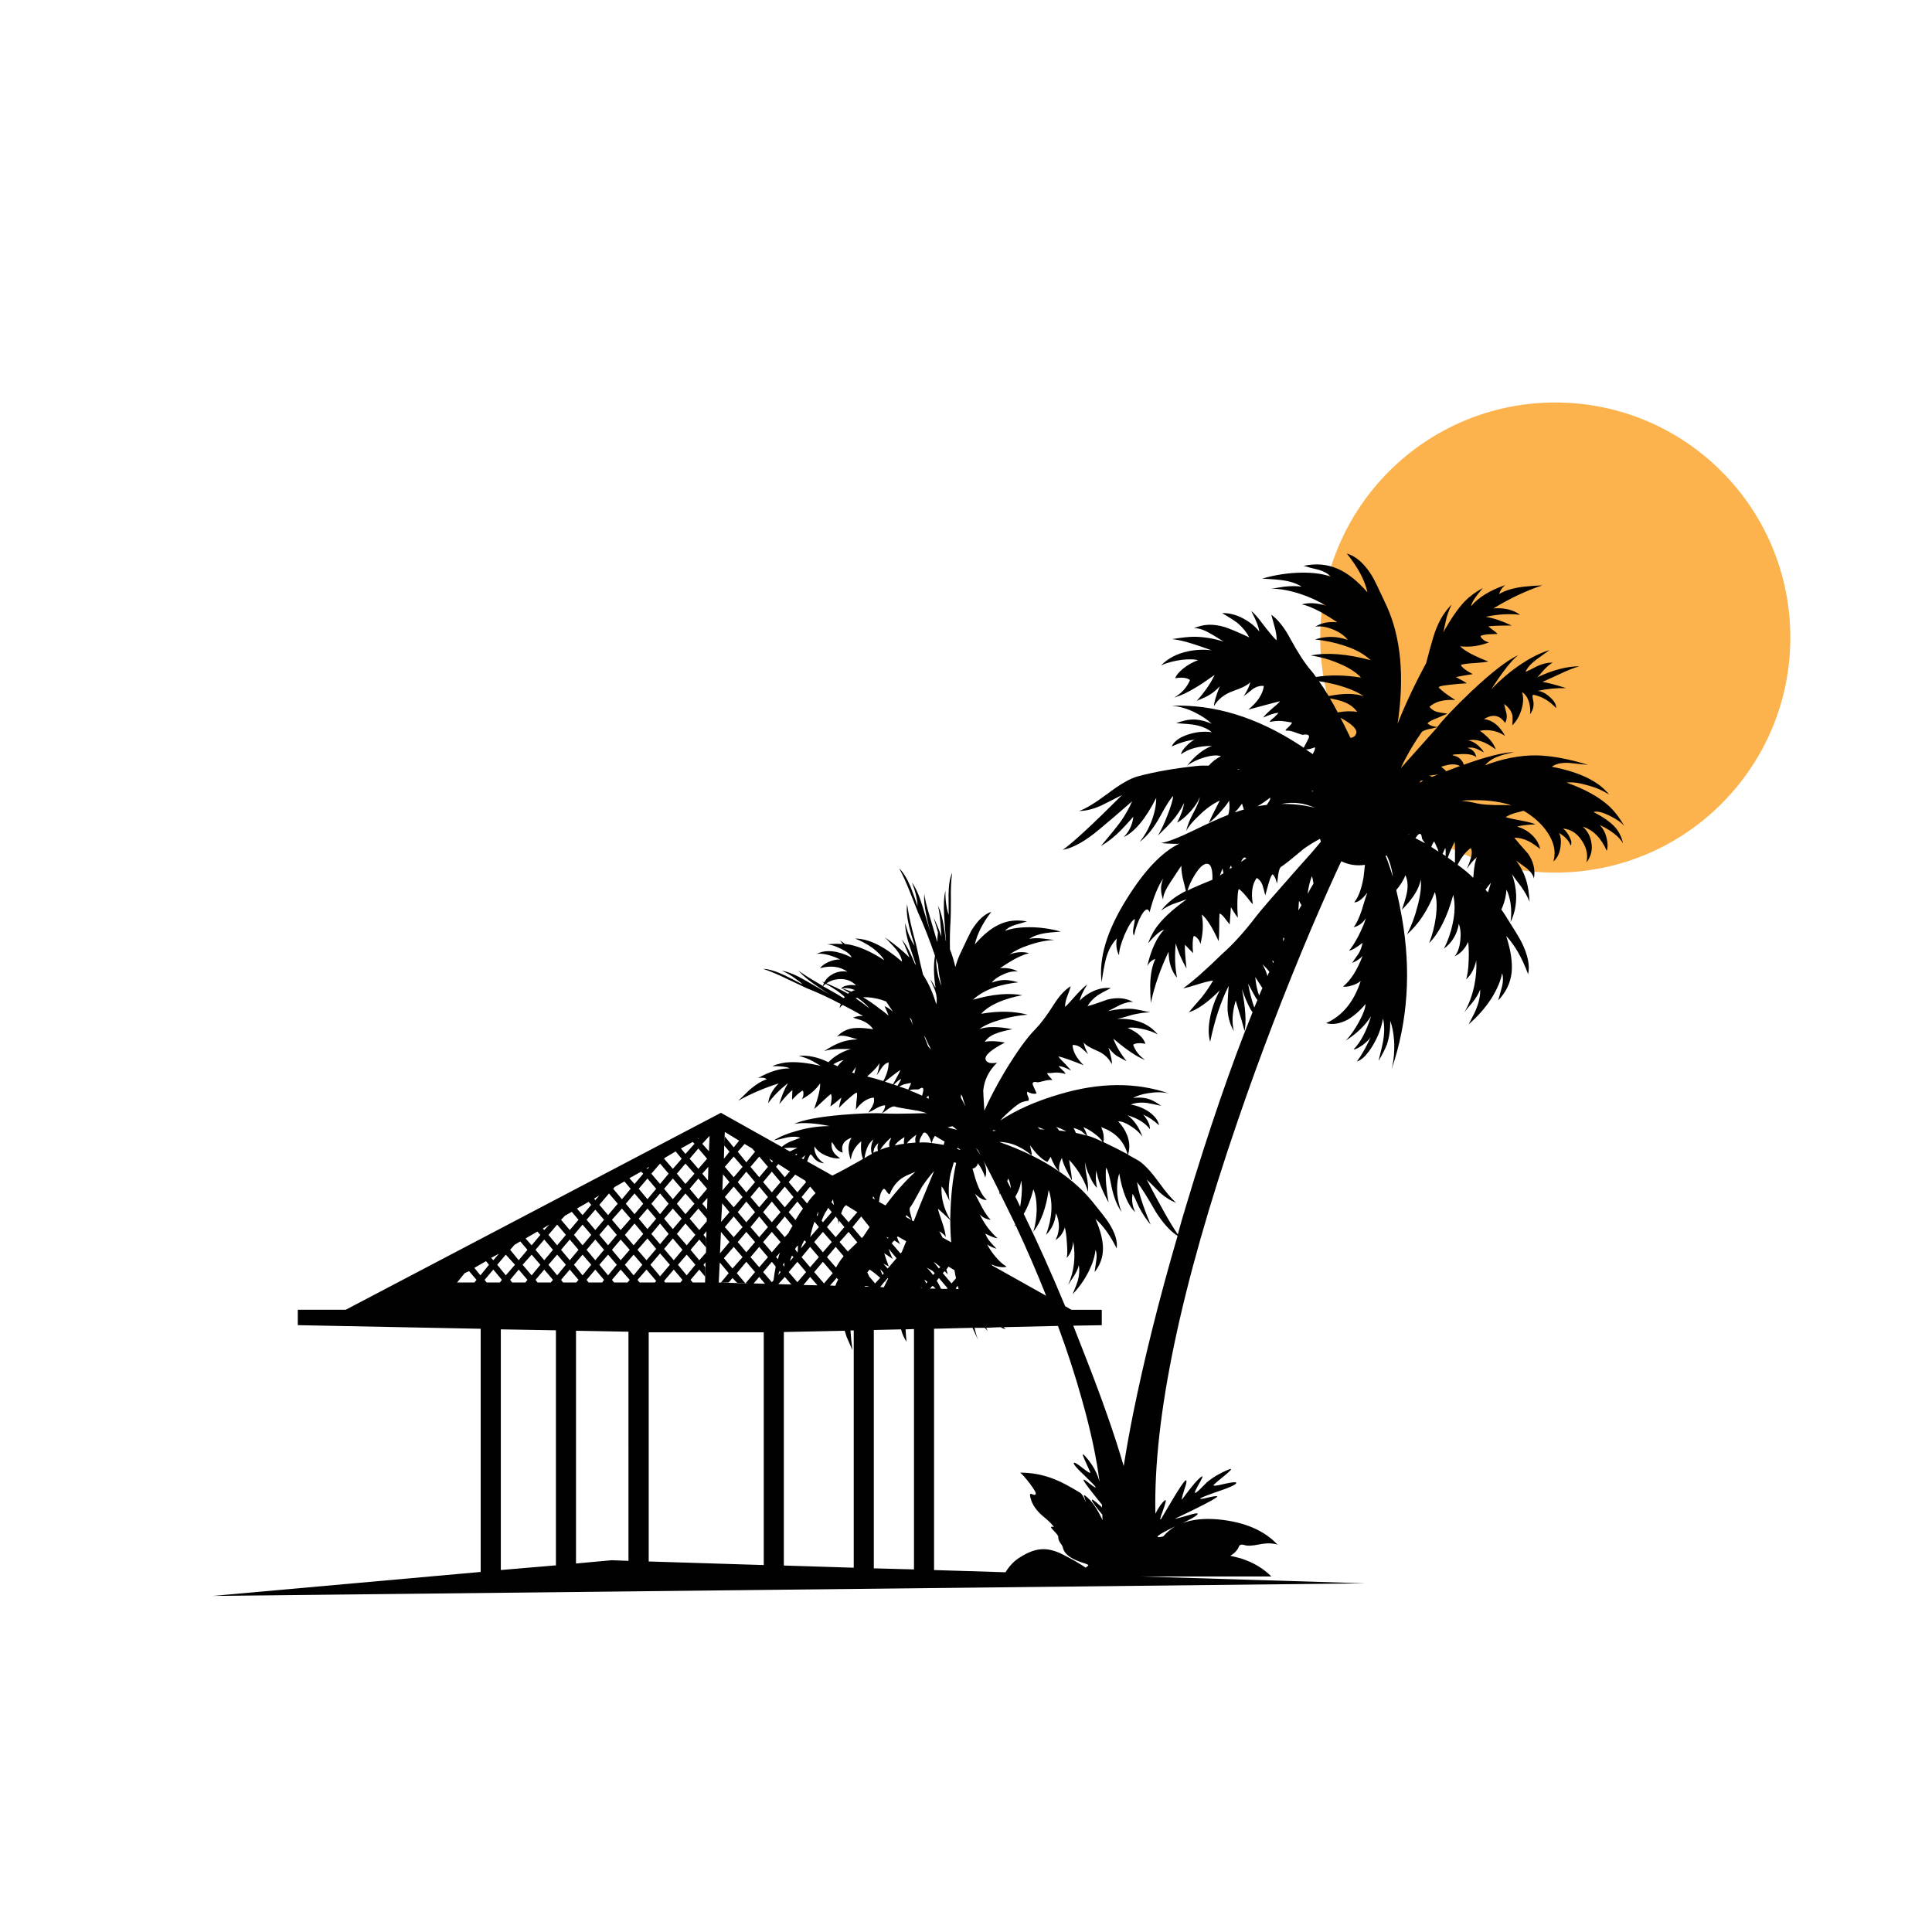 <?xml version="1.0" encoding="utf-8"?>
<!-- Generator: Adobe Illustrator 16.0.0, SVG Export Plug-In . SVG Version: 6.00 Build 0)  -->
<!DOCTYPE svg PUBLIC "-//W3C//DTD SVG 1.1//EN" "http://www.w3.org/Graphics/SVG/1.1/DTD/svg11.dtd">
<svg version="1.1" id="Layer_1" xmlns="http://www.w3.org/2000/svg" xmlns:xlink="http://www.w3.org/1999/xlink" x="0px" y="0px"
	 width="300px" height="300px" viewBox="0 0 300 300" enable-background="new 0 0 300 300" xml:space="preserve">
<g>
	<circle fill="#FCB24D" cx="241.5" cy="99" r="36.5"/>
	<path fill="#010101" d="M225.419,93.871c-0.435,0.838-0.749,1.724-0.942,2.658c-0.209,1.048-0.33,1.604-0.363,1.668
		c1.178-2.111,2.289-3.723,3.338-4.834c0.771-0.773,1.708-1.459,2.805-2.056c-1.177,1.37-1.779,2.306-1.813,2.805
		c1.111-1.338,2.875-2.426,5.293-3.264c-0.45,0.339-0.772,0.806-0.967,1.402c1-0.597,2.328-0.983,3.987-1.16
		c0.871-0.097,1.781-0.161,2.731-0.193c-2.467,0.806-4.995,1.998-7.592,3.577c1.677-0.129,3.056,0.202,4.136,0.991
		c-1.677-0.193-3.449-0.089-5.318,0.314c1.24,0.21,2.578,0.661,4.015,1.354c-2.047,0-3.256,0.049-3.627,0.146
		c0.08,0.048,0.321,0.233,0.727,0.556c0.419,0.307,0.652,0.508,0.699,0.604c-0.547,0.032-0.981,0.048-1.305,0.048
		c-0.58,0.033-1.022,0.121-1.33,0.267c0.018,0.161,0.152,0.346,0.41,0.556c0.241,0.226,0.549,0.371,0.92,0.436
		c-1.517,0.58-3.015,0.781-4.496,0.604c0.676,0.71,2.135,1.499,4.375,2.369c-0.437,0.097-1.138,0.178-2.104,0.242
		c-0.935,0.048-1.651,0.137-2.149,0.266c0.096,0.371,0.709,0.854,1.838,1.451c-1.162,0.177-2.031,0.33-2.611,0.459
		c1.015,0.531,1.57,0.854,1.669,0.967c-0.902,0.048-1.822,0.129-2.757,0.241c-1.178,0.129-1.7,0.274-1.571,0.436
		c0.53,0.548,1.387,1.185,2.563,1.91c-1.807-0.098-3.145,0.258-4.015,1.063c0.322,0.402,0.728,0.669,1.208,0.798
		c0.162,0.048,0.692,0.137,1.598,0.266c-0.822,0.339-1.41,0.588-1.766,0.749c-0.727,0.274-1.177,0.532-1.354,0.773
		c0.402,0.323,0.912,0.5,1.521,0.532c-0.111,0.097-0.58,0.218-1.4,0.362c-0.646,0.161-1.016,0.363-1.111,0.604
		c-0.87,1.241-1.659,2.53-2.369,3.868c-0.307,0.548-0.563,1.071-0.773,1.571l0.024-0.024c1.466-1.644,3.272-3.666,5.415-6.067
		c1.111-1.451,2.941-3.385,5.488-5.802c3.125-2.949,5.559-4.835,7.299-5.657c-1.047,0.822-2.441,2.595-4.182,5.318
		c1.498-1.579,3.127-2.94,4.883-4.085c1.498-0.967,2.885-1.636,4.158-2.007c-0.902,0.646-1.588,1.137-2.057,1.475
		c-0.869,0.661-1.426,1.298-1.668,1.91c0.371-0.146,0.992-0.451,1.86-0.919c0.821-0.37,1.61-0.548,2.368-0.531
		c-0.467,0.258-0.95,0.668-1.45,1.232c-0.468,0.548-0.788,0.902-0.968,1.063c2.418-1.144,4.604-1.716,6.554-1.716
		c-0.87,0.241-1.896,0.645-3.07,1.209c-1.739,0.806-2.626,1.208-2.657,1.208c0.807,0.129,2.029,0.451,3.674,0.967
		c-1.481-0.032-2.965,0.113-4.447,0.436c0.613,0.032,1.258,0.354,1.934,0.967c0.693,0.629,1.008,1.192,0.943,1.692
		c-0.999-1.096-2.16-1.781-3.48-2.055c-0.193-0.032-0.227,0.217-0.098,0.749c0.21,0.806,0.057,1.563-0.459,2.272
		c0.08-0.645,0.018-1.313-0.193-2.007c-0.242-0.677-0.588-1.151-1.039-1.426c0.258,0.854,0.201,1.829-0.17,2.925
		c-0.307,0.902-0.757,1.644-1.354,2.224c0.064-0.789,0.064-1.329,0-1.619c-0.161-0.629-0.58-1.192-1.258-1.692
		c0,0.097,0.104,0.532,0.313,1.306c0.161,0.563,0.104,1.111-0.169,1.644c-0.839-1.24-1.927-1.442-3.266-0.604
		c1.307,0.161,2.395,1.031,3.266,2.611c-1.177-0.79-2.48-1.056-3.916-0.798c1.337,0.967,2.158,1.934,2.465,2.9
		c-1.676-1.257-3.103-1.716-4.277-1.378c0.5,0.049,1.008,0.299,1.521,0.75c0.469,0.419,0.768,0.781,0.896,1.088
		c-0.531-0.29-0.918-0.483-1.16-0.581c-0.467-0.177-0.936-0.217-1.402-0.12c0.773,0.177,1.241,0.652,1.402,1.426
		c-0.5-0.37-1.297-0.523-2.395-0.459c-1.24,0.032-1.596,0.112-1.063,0.241c0.596,0.146,1.047,0.483,1.354,1.016
		c0.063,0.129,0.12,0.258,0.17,0.387c3.479-1.257,6.084-1.909,7.809-1.958c-1.241,0.274-2.038,0.491-2.395,0.653
		c-0.902,0.306-1.611,0.773-2.128,1.401c2.691-1.031,5.312-1.547,7.856-1.547c2.354,0.032,5.066,0.523,8.146,1.475
		c-1.678-0.178-2.701-0.282-3.07-0.314c-1.146-0.032-2,0.169-2.563,0.604c4.352,0.838,7.314,2.28,8.896,4.327
		c-0.982-0.645-2.135-1.137-3.457-1.475c-1.271-0.371-2.319-0.5-3.144-0.387c2.726,0.967,4.858,2.127,6.406,3.48
		c0.967,0.854,1.819,1.95,2.563,3.288c-0.402-0.532-1.146-1.063-2.225-1.596c-1.161-0.58-2.018-0.781-2.563-0.604
		c1.515,0.774,2.636,1.563,3.358,2.369c0.613,0.709,1.017,1.531,1.209,2.466c-0.596-1.016-1.797-1.958-3.602-2.828
		c0.53,0.548,0.895,1.257,1.088,2.127c0.177,0.773,0.177,1.402,0,1.886c-0.871-1.998-2.111-3.247-3.724-3.747
		c0.739,0.661,1.185,1.475,1.328,2.441c0.228,1.112-0.022,2.152-0.748,3.119c0.258-1.161,0.022-2.28-0.701-3.36
		c-0.727-1.145-1.699-1.781-2.926-1.91c0.437,0.371,0.772,0.822,1.017,1.354c0.291,0.548,0.339,0.982,0.146,1.305
		c-0.21-0.726-0.806-1.378-1.787-1.958c0.272,0.564,0.346,1.281,0.217,2.151c-0.129,0.983-0.5,1.74-1.111,2.272
		c0.518-1.708,0-3.497-1.549-5.366c-0.885-1.016-1.907-1.854-3.068-2.515c-0.58,0.161-1.016,0.274-1.307,0.339
		c-0.676,0.209-1.168,0.427-1.475,0.652c0.516,0.161,1.361,0.347,2.539,0.556c0.997,0.194,1.698,0.379,2.104,0.557
		c-1.401,0.064-2.36,0.186-2.877,0.362c0.869,0.226,1.627,0.645,2.271,1.257c0.693,0.629,1.13,1.362,1.308,2.2
		c-0.773-0.597-1.379-0.999-1.813-1.209c-0.757-0.37-1.489-0.548-2.198-0.531c0.354,0.451,1.055,1.265,2.104,2.441
		c0.869,1.208,1.184,2.514,0.941,3.916c-0.08-0.5-0.443-1.031-1.088-1.596c-0.807-0.58-1.361-0.983-1.669-1.208
		c0.808,1.096,1.361,2.239,1.669,3.433c0.192,0.692,0.33,1.676,0.41,2.948c-0.271-0.708-0.709-1.49-1.306-2.344
		c-0.679-0.887-1.152-1.531-1.429-1.935c0.371,0.967,0.59,2.007,0.653,3.118c0.063,1.58-0.226,3.022-0.87,4.327
		c0.146-0.935,0.146-1.926,0-2.973c-0.178-0.936-0.387-1.62-0.629-2.055c-0.064,0.902-0.25,1.74-0.557,2.514
		c-0.063,0.193-0.145,0.379-0.241,0.556c0.161,0.226,0.323,0.46,0.483,0.701c1.516,2.386,2.4,3.844,2.658,4.375
		c0.982,1.982,1.321,3.643,1.017,4.981c-0.935-2.546-2.071-4.529-3.408-5.948c0.726,2.225,1.007,4.126,0.847,5.706
		c-0.192,1.627-0.887,3.063-2.08,4.303c0.273-1,0.479-1.732,0.604-2.199c0.177-0.807,0.177-1.475,0-2.008
		c-0.226,1.178-0.772,2.467-1.644,3.869c-0.967,1.498-2.152,2.852-3.556,4.061c0.661-1.238,1.058-2.047,1.187-2.418
		c0.436-1.063,0.637-2.063,0.604-2.996c-0.225,0.627-0.636,1.313-1.232,2.057c-0.645,0.738-1.055,1.238-1.23,1.498
		c0.709-1.209,1.23-2.627,1.571-4.254c0.258-1.322,0.354-2.595,0.288-3.82c-0.288,1.306-0.82,2.289-1.596,2.949
		c0.229-0.563,0.363-1.531,0.412-2.901c0.047-1.079,0.023-2.055-0.072-2.925c-0.5,1.08-1.2,1.829-2.104,2.248
		c0.469-0.563,0.757-1.361,0.87-2.394c0.129-0.999,0.058-1.885-0.217-2.658c-0.275,1.627-1.05,2.917-2.32,3.867
		c0.61-1.176,1.063-2.466,1.354-3.867c0.371-1.66,0.401-3.159,0.097-4.497c-0.918,3.4-2.168,5.898-3.746,7.494
		c0.499-1.273,0.847-2.61,1.039-4.013c0.209-1.611,0.159-2.917-0.146-3.916c-1.08,2.804-2.522,4.996-4.328,6.575
		c0.678-1.306,1.217-2.748,1.621-4.327c0.467-1.74,0.637-3.135,0.508-4.182c-0.242,1.418-1.217,2.98-2.926,4.689
		c0.467-1.37,0.731-2.289,0.797-2.756c0.178-0.967,0.099-1.838-0.24-2.611c-0.307,0.773-0.782,1.539-1.428,2.297
		c0.321,1.338,0.612,2.748,0.871,4.23c1.467,8.283,0.936,16.157-1.597,23.618c0.354-1.434,0.481-2.926,0.388-4.473
		c-0.098-1.271-0.3-2.295-0.604-3.07c0.03,1.354-0.14,2.578-0.511,3.678c-0.258,0.676-0.69,1.527-1.305,2.563
		c0.437-1.742,0.67-2.732,0.7-2.975c0.242-1.436,0.242-2.637,0-3.604c-0.272,1.5-0.805,2.895-1.596,4.184
		c-0.839,1.4-1.659,2.23-2.466,2.488c0.742-0.998,1.459-2.264,2.15-3.795c-0.273,0.401-0.691,0.813-1.257,1.23
		c-0.629,0.451-1.096,0.68-1.401,0.68c1.11-1.146,2.015-2.861,2.707-5.148c-0.901,1.42-2.207,2.676-3.916,3.771
		c0.709-0.74,1.387-1.699,2.03-2.877c0.66-1.191,1.009-2.128,1.039-2.804c-0.901,1.08-1.846,1.899-2.827,2.465
		c-1.193,0.613-2.298,0.781-3.313,0.509c2.53-1.111,4.327-3.295,5.391-6.552c-0.401,0.339-0.886,0.58-1.448,0.726
		c-0.518,0.162-0.951,0.211-1.308,0.146c1.179-0.935,2.19-2.521,3.047-4.761c-0.401,0.451-0.942,0.813-1.62,1.088
		c0.227-0.354,0.549-0.822,0.969-1.402c0.307-0.499,0.522-1.071,0.651-1.716c-1,0.773-1.7,1.176-2.104,1.208
		c0.437-0.499,0.918-1.257,1.451-2.272c0.53-1.031,0.918-1.949,1.16-2.755c-0.47,0.741-1.104,1.208-1.91,1.401
		c0.437-0.531,0.854-1.401,1.256-2.61c0.404-1.338,0.693-2.256,0.871-2.756c-0.789,1.031-1.467,1.53-2.03,1.499
		c0.646-0.774,1.129-2.063,1.45-3.868c0.08-0.741,0.151-1.394,0.219-1.958c-1.273,0.193-2.498,0.008-3.676-0.557
		c-1.145,2.418-2.684,5.875-4.616,10.371c-4.224,9.975-8.033,19.926-11.435,29.854c-8.865,25.803-13.136,46.164-12.813,61.088
		c0.516-1.016,1.008-1.709,1.475-2.08c0.26-0.193,0.154,0.348-0.313,1.621c-0.436,1.143-0.523,1.563-0.266,1.256
		c0.146-0.225,0.739-1.232,1.787-3.021c0.969-1.609,1.604-2.568,1.91-2.877c0.354-0.289,0.313,0.188-0.121,1.428
		c-0.371,1.191-0.468,1.658-0.29,1.4c1.548-2.109,2.57-3.287,3.069-3.527c0.191-0.098-0.021,0.395-0.652,1.475
		c-0.563,1-0.611,1.313-0.146,0.943c0.259-0.193,0.772-0.693,1.548-1.498c0.936-0.773,2.039-1.43,3.313-1.959
		c0.645-0.26,0.563-0.039-0.242,0.65c-1.08,0.871-1.75,1.438-2.008,1.693c-0.209,0.24,0.354,0.193,1.692-0.146
		c1.386-0.305,1.976-0.318,1.765-0.047c-0.226,0.273-1.16,0.686-2.805,1.232c-1.676,0.58-2.587,0.943-2.73,1.088
		c-0.16,0.145,0.313,0.08,1.428-0.193c1.095-0.241,1.441-0.227,1.037,0.05c-0.627,0.468-2.745,1.556-6.355,3.265
		c-0.178,0.098,0.389-0.041,1.692-0.412c1.481-0.467,2.038-0.517,1.668-0.146c-0.274,0.26-1.017,0.678-2.226,1.258
		c1.547-0.58,3.426-0.768,5.633-0.557c4.014,0.402,7.052,1.707,9.113,3.916c-0.726-0.258-1.668-0.273-2.828-0.049
		c-1.146,0.242-1.949,0.266-2.418,0.072c-0.338-0.08-0.572-0.031-0.701,0.145c-0.146,0.355-0.307,0.621-0.481,0.799
		c-0.21,0.273-0.519,0.523-0.919,0.748c0.598,0.133,1.191,0.283,1.788,0.462c1.821,0.597,3.354,1.515,4.594,2.757h-20.209
		l34.736,1.063l-178.933,1.959l41.627-3.724v-37.76L46.24,205.77v-2.394h7.446l58.259-30.58l9.452,5.295
		c0.338-0.307,0.773-0.58,1.306-0.821c0.402-0.162,0.926-0.363,1.571-0.604c-0.532-0.192-1.217-0.209-2.055-0.048
		c-0.918,0.24-1.604,0.396-2.055,0.46c0.935-0.597,2.103-1.08,3.505-1.451c1.644-0.5,3.368-0.759,5.173-0.772
		c-2.304-0.468-4.15-0.58-5.536-0.338c1.418-0.63,3.884-1.097,7.397-1.402c2.917-0.241,5.109-0.313,6.576-0.217
		c0.838,0.063,3.054,0.049,6.647-0.049c-0.435-0.13-0.886-0.25-1.354-0.363c-2.24-0.354-3.465-0.58-3.674-0.676
		c-0.194-0.05-0.524,0.08-0.991,0.387c-0.516,0.402-0.838,0.619-0.967,0.652c0.339-0.437,0.508-0.839,0.508-1.209
		c-0.242-0.033-0.645,0.088-1.208,0.362c-0.612,0.371-1.08,0.619-1.402,0.748c0.451-0.646,0.685-1.031,0.701-1.16
		c0.193-0.369,0.242-0.758,0.145-1.16c-0.983,0.082-1.91,0.701-2.78,1.861c0-0.129,0.024-0.5,0.073-1.111
		c0.097-0.629,0.129-1.11,0.097-1.45c-0.032-0.16-0.403,0.073-1.112,0.7c-0.629,0.531-1.185,1.058-1.668,1.572
		c-0.032-0.099,0.089-0.621,0.362-1.572c-0.741,0.646-1.313,1.104-1.716,1.38c0.242-1.017,0.266-1.66,0.072-1.937
		c-0.306,0.241-0.741,0.629-1.306,1.161c-0.548,0.548-0.975,0.935-1.281,1.16c0.677-1.918,0.983-3.239,0.918-3.965
		c-0.645,0.967-1.596,1.789-2.853,2.465c0.177-0.239,0.266-0.517,0.266-0.821c0.016-0.257-0.024-0.435-0.121-0.531
		c-0.242,0.129-0.532,0.347-0.87,0.651c-0.467,0.47-0.717,0.72-0.75,0.75c-0.032-0.063-0.032-0.313,0-0.75
		c0-0.401,0.016-0.645,0.048-0.725c-0.338,0.209-1.023,0.937-2.055,2.176c0.371-1.272,0.822-2.36,1.354-3.265
		c-1.305,1.031-2.329,2.072-3.07,3.119c0.097-1.047,0.637-2.069,1.62-3.069c-2.272,0.726-4.375,1.627-6.309,2.707
		c0.161-0.113,0.701-0.629,1.619-1.548c1.032-0.918,1.982-1.522,2.853-1.813c-0.354-0.242-0.814-0.3-1.378-0.171
		c1.837-1.03,3.473-1.53,4.907-1.498c-0.338-0.241-1.241-0.362-2.708-0.362c0.967-0.388,1.886-0.588,2.756-0.604
		c1.225-0.063,2.82,0.119,4.786,0.556c-0.064-0.048-0.467-0.281-1.208-0.701c-0.677-0.369-1.41-0.651-2.2-0.847
		c1.434-0.129,2.973,0.201,4.617,0.992c0.339-0.354,0.709-0.67,1.112-0.942c0.774-0.531,1.571-0.902,2.394-1.111
		c-0.854,0-1.523,0-2.006,0c-0.838,0.031-1.555,0.138-2.151,0.314c0.87-0.564,1.571-0.951,2.103-1.162
		c0.918-0.402,1.942-0.619,3.07-0.652c-0.935-0.272-1.475-0.426-1.62-0.459c-0.693-0.159-1.225-0.146-1.595,0.05
		c0.806-0.871,1.813-1.322,3.021-1.354c0.693-0.033,1.563,0.03,2.611,0.192c-0.338-0.5-0.798-0.896-1.378-1.187
		c-0.354-0.176-0.935-0.379-1.741-0.604c0.468-0.209,0.983-0.299,1.547-0.266c-1.096-0.629-2.151-1.201-3.167-1.717
		c-0.193,0.145-0.354,0.314-0.483,0.508c0.032-0.209,0.097-0.428,0.194-0.652c-1.837-0.967-3.61-1.789-5.318-2.467
		c-0.419-0.193-1.41-0.66-2.974-1.402c-1.337-0.658-2.594-1.19-3.771-1.592c0.87,0.031,1.974,0.362,3.312,0.991
		c0.709,0.338,1.627,0.807,2.755,1.402c-0.096-0.162-0.395-0.412-0.894-0.75c-0.677-0.531-1.435-0.982-2.272-1.354
		c0.983,0.159,2.224,0.676,3.723,1.545c2.289,1.322,3.529,2.031,3.723,2.127c-2.579-1.578-4.214-2.836-4.907-3.77
		c0.258,0.307,1.507,1.111,3.747,2.417c0.016,0.033,0.048,0.049,0.097,0.049c0.048-0.178,0.104-0.33,0.169-0.459
		c-0.113-0.08-0.225-0.153-0.338-0.219c0.113,0.049,0.242,0.09,0.387,0.121c0.274-0.548,0.725-0.982,1.354-1.306
		c0.709-0.371,1.458-0.483,2.248-0.338c-1.16-0.823-2.579-1.009-4.254-0.558c0.226-0.338,0.628-0.645,1.208-0.918
		c0.661-0.307,1.297-0.451,1.91-0.436c-1.466-0.692-2.675-0.983-3.626-0.87c1.402-0.709,3.199-0.523,5.391,0.557
		c-0.145-0.436-0.701-0.887-1.667-1.354c-0.871-0.435-1.588-0.66-2.152-0.677c0.903-0.097,1.725-0.112,2.466-0.048
		c-0.145-0.193-0.298-0.379-0.459-0.557c0.258,0.146,0.524,0.331,0.798,0.557c0.177,0.032,0.379,0.056,0.604,0.072
		c1.644,0.307,3.473,1.12,5.487,2.441c-0.338-0.597-0.935-1.225-1.789-1.886c-0.919-0.645-1.83-1.136-2.732-1.475
		c2.095,0,4.521,1.192,7.276,3.578c-0.032-0.532-0.338-1.169-0.918-1.91c-0.161-0.209-0.742-0.83-1.741-1.861
		c1.482,1.031,2.756,2.071,3.819,3.119c-0.612-1.645-1.031-2.587-1.257-2.829c0.628,0.612,1.33,1.886,2.103,3.819
		c0.064,0.049,0.121,0.105,0.169,0.17c-0.21-0.646-0.5-1.499-0.871-2.563c-0.564-1.645-0.83-2.957-0.797-3.94
		c0.338,1.45,0.822,2.627,1.45,3.529c-0.371-1.209-0.653-2.2-0.846-2.974c-0.338-1.434-0.443-2.586-0.314-3.457
		c0.177,1.241,0.451,2.595,0.822,4.062c0.467,1.74,0.733,2.796,0.798,3.167c0.242,1.176,0.524,2.401,0.846,3.673
		c0.87,1.338,1.555,2.877,2.055,4.615c0.145-0.627,0.096-1.313-0.146-2.055c-0.096-0.273-0.362-0.895-0.797-1.861
		c0.274,0.371,0.556,0.838,0.846,1.402c-0.307-1.934-0.338-3.61-0.097-5.028c-0.838-2.449-1.725-4.706-2.659-6.769
		c-0.113-0.273-0.516-1.297-1.208-3.07c-0.532-1.369-1.096-2.61-1.692-3.723c0.628,0.597,1.225,1.571,1.789,2.925
		c0.306,0.758,0.661,1.741,1.064,2.949c-0.064-1.16-0.354-2.385-0.871-3.674c0.581,0.789,1.12,1.998,1.62,3.626
		c0.291,0.935,0.709,2.313,1.257,4.134c-0.806-2.966-1.12-4.996-0.943-6.092c-0.048,0.435,0.298,1.877,1.04,4.327
		c0.435,1.434,0.757,2.521,0.967,3.263c0-0.499,0.032-0.999,0.097-1.498c-0.081-0.339-0.306-1.112-0.677-2.321
		c0.483,1,0.895,1.999,1.233,2.998c-0.032-0.178-0.048-0.354-0.048-0.532c-0.177-2.578-0.363-4.037-0.556-4.375
		c0.532,0.87,0.951,2.699,1.257,5.487c0,0.032,0.016,0.064,0.048,0.097c-0.064-0.645-0.162-1.934-0.291-3.868
		c-0.113-1.708-0.048-3.037,0.193-3.988c-0.032,1.418,0.137,2.675,0.508,3.771c-0.016-1.273-0.024-2.313-0.024-3.119
		c0.016-1.498,0.201-2.635,0.556-3.408c-0.162,1.241-0.226,2.611-0.194,4.109c0,1.757-0.016,2.853-0.048,3.288
		c-0.097,1.434-0.129,2.925-0.097,4.472c0.322,0.806,0.604,1.725,0.846,2.756c0.177-0.66,0.395-1.281,0.653-1.861
		c1.015-2.176,1.62-3.433,1.813-3.771c0.966-1.595,2.006-2.578,3.119-2.949c-1.338,1.725-2.19,3.409-2.563,5.053
		c1.305-1.499,2.563-2.522,3.771-3.07c1.305-0.628,2.748-0.789,4.326-0.483c-0.854,0.242-1.49,0.428-1.91,0.557
		c-0.707,0.226-1.207,0.523-1.498,0.894c1.03-0.37,2.289-0.556,3.771-0.556c1.627,0,3.265,0.226,4.905,0.677
		c-1.271,0.097-2.086,0.178-2.44,0.242c-1.016,0.161-1.845,0.459-2.487,0.895c0.563-0.129,1.289-0.146,2.176-0.049
		c0.467,0.064,1.047,0.138,1.74,0.218c-1.273,0.049-2.597,0.314-3.967,0.798c-1.144,0.37-2.15,0.854-3.021,1.45
		c1.111-0.403,2.137-0.468,3.07-0.193c-1.08,0.226-2.588,0.999-4.521,2.32c1.11-0.08,2.039,0.098,2.778,0.532
		c-0.676-0.098-1.418,0.04-2.225,0.412c-0.806,0.338-1.427,0.771-1.859,1.305c0.709-0.258,1.377-0.395,2.006-0.41
		c0.611,0,1.32,0.121,2.128,0.361c-1.241,0.129-2.449,0.379-3.628,0.75c-1.418,0.5-2.555,1.152-3.406,1.957
		c2.997-0.869,5.552-1.104,7.663-0.699c-1.226,0.209-2.41,0.547-3.556,1.014c-1.306,0.564-2.248,1.188-2.828,1.861
		c2.691-0.467,5.095-0.418,7.205,0.146c-1.338,0.096-2.709,0.346-4.108,0.748c-1.549,0.436-2.676,0.936-3.385,1.5
		c1.144-0.438,2.852-0.438,5.125,0c-1.209,0.241-2.031,0.459-2.468,0.65c-0.806,0.271-1.41,0.709-1.813,1.307
		c0.9-0.16,1.939-0.121,3.119,0.121c-2.146,1.109-3.145,1.98-2.998,2.609c0.161,0.531,0.758,0.701,1.789,0.508
		c-1.273,1.24-1.99,2.686-2.152,4.326c0,0.258,0.059,1.281,0.17,3.068v0.072c0.822-1.869,1.869-3.875,3.145-6.02
		c1.885-3.125,3.479-5.342,4.785-6.646c0.807-0.822,1.75-2.08,2.828-3.771c0.854-1.369,1.74-2.336,2.658-2.899
		c-0.111,0.437-0.32,1.039-0.629,1.813c-0.191,0.596-0.271,1.063-0.24,1.401c0.369-0.338,0.977-0.992,1.813-1.959
		c0.691-0.74,1.23-1.248,1.618-1.521c-0.646,1.047-1.038,1.885-1.185,2.515c0.646-0.662,1.401-1.179,2.271-1.548
		c0.902-0.371,1.765-0.508,2.587-0.412c-0.983,0.5-1.66,0.871-2.03,1.113c-0.71,0.498-1.24,1.063-1.596,1.69
		c0.564-0.129,1.619-0.476,3.166-1.039c1.531-0.354,2.837-0.219,3.916,0.41c-0.467-0.08-1.137,0.063-2.006,0.437
		c-0.92,0.483-1.555,0.808-1.91,0.967c1.371-0.307,2.66-0.418,3.867-0.338c0.563,0.063,1.467,0.242,2.707,0.531
		c-0.74,0-1.645,0.12-2.707,0.362c-1.111,0.338-1.918,0.556-2.416,0.651c2.804-0.098,4.896,0.709,6.285,2.418
		c-0.709-0.403-1.58-0.7-2.611-0.896c-0.87-0.178-1.555-0.219-2.055-0.12c1.531,0.676,2.449,1.497,2.756,2.465
		c-0.902-0.16-1.539-0.112-1.91,0.146c0.339,0.951,0.959,1.739,1.861,2.369c-1.209-0.435-2.854-1.539-4.934-3.312
		c0.404,1.096,1.088,2.264,2.057,3.504c-0.772-0.401-1.313-0.701-1.619-0.896c-0.42-0.306-0.813-0.709-1.186-1.207
		c0.402,1.306,0.571,2.157,0.508,2.563c-0.469-0.938-1.207-1.621-2.225-2.057c-1.146-0.482-1.859-0.92-2.15-1.307
		c0.098,0.533,0.33,1.137,0.7,1.813c-0.468-0.449-0.821-0.772-1.063-0.968c-0.437-0.338-0.887-0.489-1.354-0.459
		c0.031,0.981,0.604,2.03,1.717,3.144c-1.838-0.739-3.144-1.198-3.916-1.377c0.129,0.226,0.459,0.597,0.99,1.11
		c0.531,0.563,0.861,0.937,0.99,1.11c-0.771-0.434-1.41-0.676-1.909-0.725c0,0.098,0.187,0.307,0.558,0.629
		c0.338,0.321,0.49,0.522,0.459,0.604c-0.5-0.146-0.998-0.218-1.498-0.218c-0.549,0.063-1,0.099-1.354,0.099
		c0.03,0.127,0.218,0.377,0.556,0.748c0.258,0.242,0.308,0.347,0.146,0.313c-0.309-0.033-0.727,0.022-1.26,0.17
		c-0.516,0.129-0.813,0.192-0.895,0.192c-0.58-0.146-0.838-0.032-0.773,0.339l0.604,1.379c-0.403,0.127-0.886,0.039-1.45-0.269
		c-0.063,0.162-0.031,0.396,0.099,0.701c0.145,0.307,0.177,0.539,0.097,0.701c-0.531,0.063-0.968,0.186-1.307,0.362
		c-0.5,0.289-1.232,0.888-2.199,1.789c-0.339,0.308-0.628,0.61-0.869,0.918c2.48-1.646,5.535-2.998,9.162-4.062
		c6.202-1.854,11.868-1.902,16.993-0.146c-0.983-0.211-2.056-0.22-3.216-0.025c-0.92,0.146-1.691,0.388-2.32,0.726
		c1-0.11,1.87-0.03,2.609,0.242c0.468,0.162,1.047,0.491,1.74,0.991c-1.193-0.258-1.902-0.403-2.127-0.436
		c-0.982-0.13-1.846-0.05-2.587,0.241c1.048,0.177,2.007,0.563,2.877,1.16c0.901,0.66,1.401,1.347,1.499,2.056
		c-0.742-0.709-1.564-1.267-2.467-1.669c0.242,0.24,0.492,0.597,0.75,1.063c0.242,0.484,0.346,0.888,0.314,1.209
		c-0.742-0.967-1.896-1.684-3.457-2.149c0.998,0.74,1.765,1.845,2.297,3.313c-0.438-0.611-1.059-1.168-1.861-1.668
		c-0.789-0.5-1.428-0.732-1.91-0.701c0.678,0.709,1.168,1.5,1.475,2.369c0.322,0.967,0.338,1.901,0.05,2.805
		c0.563,0.308,1.11,0.613,1.644,0.918c0.871,0.563,1.896,1.652,3.07,3.265c1.209,1.676,2.137,2.764,2.779,3.264
		c-0.791-0.258-1.609-0.758-2.467-1.498c-0.918-0.936-1.627-1.637-2.127-2.104c2.176,4.188,3.787,7.032,4.836,8.532
		c0.402-1.5,0.838-3.006,1.306-4.521c3.479-11.586,6.913-21.578,10.299-29.976c-0.194-0.258-0.362-0.539-0.508-0.846
		c-0.308-0.563-0.687-1.476-1.138-2.731c0.563,2.901,0.701,5.067,0.41,6.504c-0.113-0.5-0.572-2.08-1.378-4.738
		c-0.53,1.757-0.628,3.336-0.29,4.738c-0.548-0.937-0.869-2.009-0.967-3.216c-0.031-0.741,0.023-2.016,0.169-3.819
		c-1.241,2.481-2.2,5.383-2.876,8.703c-0.307-1.05-0.307-2.33,0-3.845c0.273-1.401,0.773-2.789,1.498-4.157
		c-1.869,1.868-3.473,3.006-4.811,3.407c0.5-0.596,1.15-1.354,1.959-2.271c0.66-0.821,1.264-1.709,1.813-2.659
		c-0.58,0.079-1.338,0.266-2.271,0.557c-1.03,0.339-1.82,0.558-2.368,0.652c1.548-1.13,3.554-2.9,6.02-5.318
		c1.726-1.516,3.521-3.506,5.392-5.972c0.742-0.95,2.877-3.416,6.404-7.396c1.469-1.612,2.652-2.974,3.557-4.086
		c-0.064-0.161-0.113-0.306-0.146-0.435c-0.807,0.419-1.645,0.935-2.514,1.547c-2.079,1.74-3.247,2.667-3.506,2.78
		c-0.209,0.129-0.362,0.54-0.459,1.232c-0.082,0.773-0.153,1.233-0.219,1.378c-0.098-0.612-0.313-1.096-0.652-1.45
		c-0.209,0.193-0.41,0.652-0.604,1.378c-0.131,0.419-0.308,1.056-0.533,1.909c-0.24-0.935-0.396-1.482-0.459-1.644
		c-0.179-0.467-0.467-0.821-0.869-1.063c-0.709,0.951-0.912,2.313-0.604,4.085c-0.129-0.097-0.429-0.451-0.896-1.063
		c-0.467-0.58-0.869-0.999-1.209-1.257c-0.146-0.129-0.24,0.395-0.289,1.571c-0.032,1.063-0.008,1.998,0.072,2.804
		c-0.129-0.064-0.492-0.596-1.088-1.595l-0.193,2.683c-0.049-0.048-0.289-0.362-0.727-0.942c-0.354-0.468-0.636-0.717-0.847-0.749
		c-0.031,0.435-0.047,1.151-0.047,2.151c0,0.918-0.033,1.628-0.099,2.127c-0.968-2.144-1.838-3.521-2.61-4.134
		c0.274,1.45,0.2,2.989-0.218,4.617c-0.063-0.387-0.227-0.701-0.482-0.942c-0.21-0.226-0.396-0.339-0.557-0.339
		c-0.178,0.532-0.209,1.418-0.098,2.659l-1.257-1.306c-0.049,0.5,0.031,1.732,0.241,3.699c-0.807-1.435-1.362-2.74-1.668-3.916
		c-0.193,1.917-0.129,3.698,0.193,5.341c-0.854-0.999-1.289-2.344-1.308-4.037c-1.271,2.659-2.19,5.31-2.756,7.953
		c-0.063-0.968-0.099-1.877-0.099-2.729c0.033-1.693,0.3-3.063,0.8-4.11c-0.531,0.177-0.951,0.548-1.259,1.112
		c0.613-2.579,1.483-4.456,2.611-5.633c-0.531,0.097-1.361,0.798-2.49,2.104c0.437-1.161,1-2.16,1.692-2.998
		c0.951-1.177,2.394-2.458,4.326-3.844c-0.063,0.017-0.597,0.202-1.597,0.557c-0.869,0.273-1.668,0.677-2.394,1.208
		c0.919-1.208,2.2-2.224,3.845-3.046c-0.098-0.467-0.219-0.975-0.363-1.522c-0.225-0.806-0.338-1.604-0.338-2.394
		c-0.646,0.951-1.185,1.765-1.619,2.441c-0.838,1.241-1.24,2.184-1.209,2.829c-0.209-0.612-0.313-1.112-0.313-1.499
		c-0.049-0.483,0.058-1.072,0.313-1.765c-0.805,1.16-1.508,2.9-2.104,5.222c-0.24-0.71-0.66-0.564-1.258,0.435
		c-0.499,0.887-0.886,1.942-1.16,3.167c-0.16-0.193-0.191-0.564-0.097-1.112c0.129-0.66,0.209-1.145,0.241-1.45
		c-0.437,0.177-0.967,0.983-1.596,2.417c-0.58,1.387-0.871,2.458-0.871,3.216c-0.401-0.773-0.517-1.645-0.338-2.611
		c-0.807,0.838-1.379,1.918-1.718,3.239c-0.209,0.822-0.426,2.007-0.651,3.552c-0.467-3.721,0.822-8.016,3.867-12.883
		c2.756-4.447,5.487-7.324,8.194-8.63c-0.29,0.032-0.772,0.032-1.45,0c-0.709-0.032-1.169-0.064-1.378-0.097
		c1.048-0.177,2.731-0.83,5.054-1.958c2.207-1.08,3.996-1.886,5.366-2.417c0.209-0.564,0.257-1.306,0.146-2.225
		c-0.129,0.307-0.549,0.862-1.258,1.668c-0.692,0.773-1.319,1.378-1.885,1.813c0.159-0.451,0.725-1.611,1.69-3.481
		c-1.127,0.532-2.216,1.322-3.265,2.369c-0.935,0.87-1.586,1.66-1.957,2.369c0.192-0.87,0.597-1.861,1.209-2.974
		c0.563-1.047,0.86-1.82,0.895-2.32c-0.193,0.645-0.677,1.402-1.45,2.272c-0.772,0.838-1.459,1.41-2.055,1.716
		c0.596-1.111,0.959-2.135,1.088-3.069c-0.468,0.999-1.112,1.966-1.935,2.9c-0.403,0.468-1.111,1.192-2.127,2.176
		c0.531-0.902,1.031-1.975,1.498-3.215c0.517-1.306,0.807-2.28,0.871-2.926c-0.371,0.307-1.05,1.362-2.031,3.167
		c-0.967,1.773-2.03,3.095-3.19,3.965c0.692-0.822,1.281-1.821,1.765-2.998c0.549-1.369,0.821-2.65,0.821-3.844
		c-1.627,3.224-3.312,5.254-5.052,6.093c0.869-0.903,1.369-1.959,1.499-3.167c-0.742,0.838-1.378,1.531-1.91,2.079
		c-1.015,1.031-2.056,1.853-3.118,2.466c1.483-1.757,2.538-3.07,3.167-3.941c0.677-0.999,1.231-1.998,1.669-2.997
		c-2.144,1.869-3.82,3.304-5.027,4.303c-2.191,1.854-4.109,2.934-5.754,3.239c1.515-1.047,4.584-3.884,9.209-8.509
		c-1.467,0.741-2.555,1.289-3.264,1.644c-1.24,0.548-2.377,0.822-3.408,0.822c0.967-0.307,2.459-1.209,4.474-2.708
		c1.948-1.482,3.521-2.377,4.715-2.683c2.578-0.693,5.606-1.226,9.088-1.596c0.581-0.064,1.201-0.08,1.86-0.049
		c0.518-0.596,1.152-1.088,1.91-1.474c-0.597-0.193-1.435-0.138-2.515,0.169c-1.096,0.322-2.015,0.757-2.756,1.305
		c1.209-1.515,2.49-2.538,3.845-3.069c-2.016,0-3.609,0.435-4.787,1.305c0.063-0.37,0.349-0.806,0.846-1.305
		c0.47-0.468,0.889-0.79,1.259-0.968c-1.128,0.13-2.313,0.484-3.554,1.064c0.369-0.806,1.218-1.427,2.537-1.861
		c1.209-0.403,2.44-0.524,3.699-0.363c-0.726-0.596-1.701-0.99-2.927-1.184c-0.306-0.049-1.176-0.121-2.608-0.218
		c0.967-0.354,1.748-0.54,2.344-0.557c0.951-0.064,2.008,0.153,3.166,0.653c-0.596-0.597-1.418-1.161-2.465-1.692
		c-1.258-0.645-2.506-1.016-3.746-1.112c6.623-0.241,13.238,1.789,19.847,6.092c0.228,0.129,0.442,0.274,0.651,0.436
		c0.533-0.999,0.8-1.516,0.8-1.547c0.129-0.452-0.187-0.604-0.943-0.46c-0.096,0-0.45-0.112-1.063-0.338
		c-0.611-0.242-1.104-0.347-1.476-0.314c-0.226,0.032-0.169-0.105,0.169-0.411c0.438-0.402,0.67-0.685,0.701-0.846
		c-0.709-0.129-1.249-0.21-1.619-0.242c-0.597-0.032-1.209,0.017-1.838,0.146c0-0.129,0.219-0.354,0.652-0.677
		c0.436-0.419,0.67-0.669,0.701-0.75c-0.596,0.049-1.385,0.298-2.368,0.75c0.161-0.259,0.579-0.686,1.257-1.282
		c0.74-0.612,1.191-1.031,1.354-1.257c-0.307,0.064-1.949,0.5-4.932,1.306c1.451-1.177,2.256-2.401,2.418-3.675
		c-0.564-0.064-1.129,0.089-1.693,0.46c-0.609,0.499-1.086,0.87-1.426,1.111c0.564-0.87,0.902-1.595,1.016-2.175
		c-0.338,0.435-1.23,0.902-2.684,1.401c-1.32,0.468-2.305,1.241-2.949,2.321c0-0.532,0.299-1.556,0.896-3.07
		c-0.5,0.548-1.018,0.983-1.547,1.306c-0.34,0.226-1.018,0.548-2.031,0.967c1.258-1.418,2.186-2.764,2.781-4.037
		c-1.389,0.983-2.378,1.644-2.975,1.982c-1.178,0.725-2.281,1.24-3.313,1.547c1.16-0.677,1.982-1.588,2.465-2.731
		c-0.436-0.354-1.208-0.451-2.32-0.29c0.193-0.468,0.599-0.951,1.209-1.451c0.678-0.563,1.467-1.015,2.369-1.354
		c-0.597-0.145-1.435-0.161-2.515-0.048c-1.208,0.161-2.28,0.443-3.215,0.846c1.03-1.063,2.401-1.78,4.108-2.151
		c1.271-0.273,2.516-0.33,3.723-0.169c-1.207-0.436-2.176-0.766-2.9-0.991c-1.24-0.403-2.32-0.652-3.238-0.749
		c1.482-0.242,2.61-0.363,3.385-0.363c1.468,0,3.007,0.25,4.617,0.75c-1.4-0.871-2.15-1.321-2.248-1.354
		c-0.982-0.548-1.771-0.781-2.369-0.701c1.402-0.677,3.007-0.741,4.812-0.193c0.951,0.323,2.208,0.854,3.771,1.596
		c-0.389-0.773-0.977-1.507-1.766-2.199c-0.548-0.419-1.361-0.943-2.441-1.571c1.031-0.032,2.07,0.217,3.119,0.749
		c1.063,0.532,1.949,1.232,2.658,2.104c-0.097-0.726-0.516-1.789-1.258-3.191c0.469,0.354,1.072,1.04,1.813,2.055
		c0.937,1.209,1.638,2.047,2.104,2.515c0.063-0.371,0-0.959-0.194-1.765c-0.271-0.968-0.475-1.709-0.604-2.225
		c1.063,0.773,2.055,2.031,2.975,3.771c1.158,2.127,2.207,3.738,3.144,4.835c0.272,0.306,0.548,0.66,0.819,1.063
		c2.111-0.339,4.439-0.307,6.986,0.097c-0.709-0.806-1.854-1.539-3.433-2.2c-1.435-0.612-2.894-1.023-4.375-1.232
		c2.497-0.5,5.601-0.258,9.307,0.725c-0.999-0.95-2.386-1.708-4.157-2.272c-1.418-0.467-2.91-0.781-4.473-0.942
		c1.709-0.548,3.4-0.523,5.076,0.072c-0.5-0.66-1.24-1.192-2.225-1.595c-1.031-0.436-1.968-0.589-2.805-0.46
		c0.936-0.596,2.07-0.821,3.408-0.677c-0.691-0.483-1.563-1.023-2.609-1.619c-1.273-0.677-2.248-1.064-2.927-1.16
		c1.112-0.307,2.369-0.242,3.771,0.192c-1.127-0.692-2.377-1.272-3.746-1.74c-1.659-0.58-3.278-0.886-4.858-0.918
		c0.322,0,1.031-0.098,2.127-0.291c1.08-0.112,1.981-0.112,2.708,0c-0.806-0.515-1.845-0.854-3.117-1.015
		c-0.371-0.064-1.369-0.146-2.998-0.242c2.03-0.58,4.036-0.886,6.021-0.918c1.819-0.032,3.353,0.169,4.593,0.604
		c-0.37-0.435-0.977-0.781-1.813-1.039c-1.047-0.241-1.836-0.451-2.369-0.628c1.902-0.403,3.658-0.25,5.271,0.459
		c1.515,0.645,3.062,1.869,4.642,3.674c-0.42-1.885-1.489-3.899-3.215-6.043c1.436,0.419,2.738,1.579,3.916,3.481
		c0.402,0.692,1.152,2.231,2.248,4.616c2.24,4.899,2.813,11.016,1.717,18.349c1.145-2.917,2.619-6.052,4.426-9.404
		c0.4-1.53,0.771-2.868,1.109-4.013C223.195,96.82,224.146,95.111,225.419,93.871z M221.914,120.461
		c0.16,0.032,0.313,0.088,0.459,0.169c0.322-0.146,0.637-0.266,0.941-0.362C222.913,120.3,222.445,120.365,221.914,120.461z
		 M224.283,119.47c0.096,0.097,0.193,0.193,0.289,0.29c0.531-0.21,1.096-0.428,1.693-0.653c0.145-0.064,0.297-0.112,0.459-0.145
		c-0.309-0.178-0.654-0.266-1.041-0.266c-0.436-0.032-1.063,0.088-1.887,0.362C223.848,119.124,224.009,119.26,224.283,119.47z
		 M220.754,121.21c-0.162,0.016-0.258,0.121-0.291,0.314c0.162-0.097,0.338-0.193,0.532-0.29
		C220.898,121.235,220.816,121.226,220.754,121.21z M234.678,125.079c-0.307-0.129-0.597-0.226-0.871-0.29
		c-1.934-0.5-4.238-0.653-6.912-0.46c0.756,0.081,1.418,0.186,1.98,0.314c1.08,0.29,2.627,0.411,4.643,0.362
		C233.92,125.005,234.307,125.03,234.678,125.079z M221.357,130.977c-0.031-0.032-0.064-0.057-0.099-0.073
		c-0.306-0.419-0.46-0.668-0.46-0.749c-0.063-0.661-0.266-0.838-0.604-0.532c-0.031,0-0.17,0.178-0.41,0.532
		C220.318,130.429,220.842,130.703,221.357,130.977z M224.018,132.621c0.16,0.08,0.313,0.186,0.459,0.314
		c0.031-0.548,0.018-0.968-0.049-1.258c-0.049,0.065-0.186,0.363-0.41,0.896V132.621L224.018,132.621z M223.363,132.234
		c-0.031-0.113-0.064-0.233-0.096-0.362c-0.242-0.5-0.43-0.903-0.559-1.209c-0.129,0.097-0.279,0.379-0.459,0.846
		C222.623,131.75,222.993,131.992,223.363,132.234z M228.393,131.677c-0.771,0.532-1.459,1.402-2.055,2.611
		c0.869,0.612,1.676,1.281,2.417,2.007c0.032-0.129,0.048-0.259,0.048-0.388c0.098-1.386,0.282-2.328,0.557-2.828
		c-0.5,0.403-1.021,1.008-1.57,1.813c0.309-0.741,0.508-1.298,0.604-1.668C228.586,132.628,228.586,132.113,228.393,131.677z
		 M224.814,133.176c0.369,0.242,0.74,0.508,1.11,0.798c0.032-1.628,0.017-2.715-0.049-3.264c-0.146,0.274-0.396,0.814-0.749,1.62
		C225.016,132.653,224.911,132.935,224.814,133.176z M229.842,137.262l0.049,0.048c0-0.032,0-0.064,0-0.097L229.842,137.262z
		 M231.051,138.567c0.146-0.467,0.299-0.967,0.461-1.498c-0.275,0.322-0.557,0.685-0.848,1.088
		C230.793,138.286,230.922,138.422,231.051,138.567z M145.646,149.736c-0.129-0.322-0.233-0.646-0.314-0.968
		c0.081,1.837,0.371,3.281,0.87,4.328C145.928,152.049,145.742,150.928,145.646,149.736z M204.17,116.038
		c-0.548,0.226-1.007,0.338-1.378,0.338c0.339,0.242,0.692,0.483,1.063,0.726c0.033-0.064,0.063-0.146,0.098-0.242
		C204.162,116.489,204.234,116.214,204.17,116.038z M208.738,112.605c0.339,0.677,0.662,1.337,0.968,1.982
		c0.499-0.081,0.798-0.331,0.894-0.75c0.162-0.612-0.66-1.41-2.465-2.393C208.313,111.798,208.514,112.186,208.738,112.605z
		 M207.578,106.343c-0.936-0.241-1.854-0.427-2.756-0.556c0.468,0.661,0.967,1.427,1.5,2.297c2.256-0.451,4.061-0.443,5.414,0.023
		C210.866,107.463,209.48,106.875,207.578,106.343z M208.545,108.955c-0.37-0.161-1.047-0.33-2.029-0.508
		c0.387,0.645,0.789,1.37,1.209,2.176c1.145-0.21,2.15-0.233,3.021-0.072C210.246,109.825,209.514,109.292,208.545,108.955z
		 M192.445,119.397c-0.129,0-0.241,0.017-0.338,0.049c0.097,0,0.191,0.008,0.289,0.024
		C192.396,119.454,192.414,119.43,192.445,119.397z M141.222,157.979c0.193,0.402,0.371,0.809,0.532,1.209
		c-0.081-0.307-0.162-0.611-0.242-0.918C141.383,158.172,141.286,158.076,141.222,157.979z M144.534,162.934v-0.047
		c-0.371-0.693-0.661-1.307-0.871-1.838c-0.08-0.08-0.145-0.17-0.193-0.266c0.21,0.531,0.427,1.096,0.653,1.691
		C144.235,162.619,144.373,162.773,144.534,162.934z M149.417,170.234c-0.048-0.096-0.113-0.193-0.194-0.289
		c-0.016,0.16-0.024,0.322-0.024,0.48c0.242,0.438,0.476,0.889,0.701,1.354C149.739,171.25,149.578,170.734,149.417,170.234z
		 M141.222,169.316c0.677,0.242,1.33,0.516,1.958,0.822c0.129-0.453,0.194-0.742,0.194-0.871c0.016-0.418-0.202-0.469-0.653-0.146
		c-0.064,0.049-0.298,0.063-0.701,0.049C141.681,169.172,141.415,169.219,141.222,169.316z M215.17,132.935
		c0.402,0.999,0.771,2.07,1.111,3.215c-0.146-1.241-0.469-2.353-0.967-3.336C215.25,132.831,215.201,132.871,215.17,132.935z
		 M218.699,129.599c0.031,0,0.063,0.008,0.096,0.023c0-0.016,0-0.048,0-0.097C218.764,129.526,218.73,129.55,218.699,129.599z
		 M195.516,154.594c0.161-0.402,0.33-0.789,0.508-1.16c-0.338-0.531-0.709-1.104-1.109-1.717
		C195.008,152.797,195.209,153.756,195.516,154.594z M193.8,152.732c0.273,1.467,0.597,2.709,0.968,3.723
		c0.16-0.402,0.32-0.789,0.482-1.16c-0.098-0.129-0.193-0.273-0.29-0.436C194.83,154.65,194.443,153.941,193.8,152.732z
		 M197.788,149.325c-0.097-0.097-0.169-0.169-0.218-0.218c0.033,0.113,0.057,0.266,0.072,0.459
		C197.691,149.469,197.74,149.389,197.788,149.325z M196.023,149.711c0.307,0.516,0.572,1.137,0.797,1.861
		c0.063-0.258,0.162-0.482,0.291-0.676C196.789,150.493,196.427,150.098,196.023,149.711z M199.432,145.747
		c-0.063-0.064-0.113-0.129-0.145-0.193c-0.032,0.193-0.049,0.411-0.049,0.653C199.303,146.044,199.367,145.892,199.432,145.747z
		 M190.923,134.941c0.112-0.064,0.233-0.137,0.362-0.217c-0.064-0.098-0.112-0.21-0.145-0.339
		C191.044,134.562,190.973,134.748,190.923,134.941z M184.396,138.301c0.177-0.097,0.36-0.193,0.556-0.29
		c0.967-0.436,2.071-0.902,3.312-1.402c0.049-1.644-0.231-2.474-0.846-2.489c-0.564,0-1.217,0.612-1.959,1.837
		C184.96,136.779,184.605,137.56,184.396,138.301z M189.424,135.957c0.146-0.129,0.33-0.25,0.557-0.362
		c-0.063-0.258-0.111-0.508-0.146-0.75C189.689,135.248,189.553,135.618,189.424,135.957z M193.1,133.225
		c-0.162,0.145-0.291,0.347-0.388,0.604c0.259-0.193,0.532-0.371,0.821-0.532C193.357,133.12,193.211,133.096,193.1,133.225z
		 M191.793,126.142c0.436-0.161,0.887-0.307,1.354-0.436l-0.289-0.918c-0.401,0.563-0.699,0.935-0.895,1.111
		c-0.064,0.097-0.138,0.178-0.219,0.242C191.762,126.142,191.777,126.142,191.793,126.142z M196.869,124.74
		c0.291-0.402,0.412-0.701,0.363-0.895c-0.709,0.564-1.371,1.016-1.982,1.354c0.451-0.08,0.943-0.152,1.475-0.217
		C196.758,124.917,196.805,124.836,196.869,124.74z M202.092,140.574c-0.227-0.403-0.355-0.637-0.388-0.701
		c-0.017,0.273-0.048,0.773-0.097,1.499C201.77,141.097,201.93,140.832,202.092,140.574z M203.711,136.053
		c-0.339,0.87-0.557,1.789-0.652,2.756c0.273-0.564,0.572-1.096,0.896-1.596C203.889,136.698,203.809,136.311,203.711,136.053z
		 M203.953,122.831c-0.098,0-0.194,0-0.291,0c0.033,0.032,0.081,0.064,0.146,0.097C203.84,122.895,203.889,122.863,203.953,122.831z
		 M204.219,125.441c-0.982-0.402-1.789-0.637-2.418-0.701c-0.902-0.129-1.854-0.097-2.852,0.097
		C200.721,124.804,202.479,125.005,204.219,125.441z M175.089,179.229c-0.563-2.049-1.935-3.449-4.108-4.207
		c0.369,0.758,0.49,1.531,0.361,2.32C172.68,177.971,173.93,178.6,175.089,179.229z M166.701,175.166
		c0.16,0.291,0.281,0.541,0.361,0.75c0.598,0.129,1.145,0.266,1.645,0.41c-0.338-0.307-0.604-0.539-0.797-0.701
		C167.539,175.416,167.137,175.264,166.701,175.166z M168.199,175.021c0.21,0.258,0.412,0.691,0.604,1.305
		c0.452,0.129,0.887,0.283,1.307,0.459c0.371,0.162,0.74,0.34,1.111,0.533c-0.289-0.469-0.726-0.902-1.306-1.309
		C169.352,175.576,168.779,175.246,168.199,175.021z M163.945,174.998c0.226,0.145,0.395,0.33,0.508,0.555
		c0.387,0.033,0.765,0.08,1.136,0.146C164.992,175.344,164.445,175.109,163.945,174.998z M161.479,175.359
		c0.242,0,0.492,0.016,0.75,0.049c-0.5-0.178-0.869-0.314-1.11-0.41C161.229,175.109,161.35,175.23,161.479,175.359z
		 M162.641,180.436c-0.871-0.4-1.758-1.256-2.66-2.563c-0.016,0.129,0.023,0.379,0.121,0.75c0.113,0.371,0.137,0.621,0.072,0.75
		c-1.32-1.096-2.65-1.748-3.988-1.959c-0.291-0.064-0.637-0.096-1.039-0.096c3.674,1.289,6.793,2.828,9.355,4.617
		c-0.516-0.5-0.968-1.268-1.355-2.297L162.641,180.436z M164.502,181.936c2.014,1.385,3.705,2.916,5.076,4.592
		c1.369,1.678,2.224,2.781,2.563,3.313c0.998,1.548,1.418,2.886,1.256,4.015c-0.998-2.017-2.094-3.539-3.287-4.569
		c0.773,1.772,1.16,3.297,1.16,4.569c0,1.354-0.436,2.578-1.305,3.674c0.112-0.807,0.201-1.418,0.266-1.838
		c0.099-0.676,0.059-1.217-0.121-1.618c-0.096,0.997-0.441,2.104-1.039,3.313c-0.645,1.306-1.48,2.498-2.514,3.576
		c0.436-1.047,0.7-1.731,0.797-2.055c0.242-0.888,0.299-1.707,0.17-2.466c-0.111,0.531-0.387,1.129-0.82,1.789
		c-0.438,0.646-0.719,1.08-0.848,1.306c0.936-2.111,1.201-4.367,0.797-6.769c-0.096,1.094-0.436,1.948-1.016,2.562
		c0.113-0.481,0.121-1.271,0.024-2.369c-0.048-0.935-0.153-1.724-0.313-2.367c-0.307,0.935-0.799,1.587-1.475,1.957
		c0.322-0.5,0.508-1.168,0.557-2.006c0-0.838-0.162-1.555-0.484-2.151c-0.098,1.308-0.604,2.426-1.521,3.36
		c0.969-2.644,1.104-4.973,0.411-6.985c-0.401,2.819-1.19,4.979-2.369,6.479c0.308-1.063,0.478-2.186,0.509-3.361
		c0-1.338-0.168-2.406-0.509-3.215c-0.368,1.469-0.868,2.74-1.499,3.82c2.145,4.396,4.287,9.178,6.432,14.334l0.967,0.557h4.715
		v2.395l-4.424,0.072c0.58,1.467,1.168,2.967,1.765,4.498c2.644,6.719,4.666,12.486,6.067,17.307
		c0.371-2.385,0.847-5.043,1.427-7.979c1.739-8.619,4.053-17.881,6.938-27.773c-1.113-0.693-2.24-1.936-3.386-3.725
		c-1.272-2.238-2.239-3.777-2.899-4.615c0.193,1.516,0.896,3.715,2.104,6.6c-0.645-0.742-1.249-1.652-1.813-2.732
		c-0.467-1.063-0.797-1.748-0.99-2.055c-0.178,0.967-0.041,1.918,0.41,2.854c-1.146-1.063-1.977-3.068-2.49-6.02
		c-0.289,0.967-0.387,2.039-0.289,3.215c0.096,1.016,0.314,1.934,0.652,2.756c-0.678-0.936-1.193-2.225-1.547-3.867
		c-0.309-1.645-0.588-2.645-0.848-2.998c-0.081,0.531-0.081,1.377,0,2.537c0.098,1.08,0.227,2.039,0.389,2.877
		c-1.08-1.98-1.719-3.641-1.91-4.979c-0.129,0.773-0.1,1.676,0.097,2.707c-0.403-0.402-0.79-1.031-1.161-1.887
		c-0.436-0.869-0.636-1.578-0.604-2.127c-0.1,0.404-0.049,1.08,0.145,2.031c0.21,1.029,0.282,1.9,0.219,2.609
		c-0.13-0.611-0.451-1.388-0.968-2.322c-0.597-1.047-1.249-1.934-1.958-2.656c0.307,1.9,0.459,2.965,0.459,3.189
		c-0.307-0.5-0.645-1.137-1.016-1.91c-0.354-0.789-0.539-1.32-0.555-1.596C164.484,180.59,164.355,181.307,164.502,181.936z
		 M154.275,175.457c-0.08,0.064-0.121,0.119-0.121,0.168c0.08-0.016,0.17-0.023,0.266-0.023c0.105-0.027,0.211-0.047,0.314-0.049
		c-0.133-0.002-0.236-0.018-0.314-0.049C154.34,175.504,154.291,175.488,154.275,175.457z M157.66,185.826
		c0.258,0.5,0.508,1.016,0.749,1.547c0.032-0.209,0.065-0.426,0.097-0.652c0.21-1.465,0.227-2.609,0.049-3.432
		C158.49,184.078,158.191,184.924,157.66,185.826z M146.347,192.16l1.354,0.75c-0.096-1.145-0.145-2.297-0.145-3.457
		c-1.031-0.982-1.668-1.572-1.91-1.766c0.064,0.371,0.298,1.121,0.701,2.248c0.306,0.92,0.476,1.645,0.508,2.176
		c-0.178-0.338-0.516-0.646-1.016-0.918C146.033,191.5,146.202,191.822,146.347,192.16z M143.18,184.256
		c-1.047,1.949-1.652,3.006-1.813,3.166c-0.161,0.162-0.161,0.5,0,1.016c0.161,0.531,0.25,0.896,0.266,1.088l0.242,0.121
		c0.5-1.32,1.289-3.277,2.369-5.875c0.29-0.676,0.556-1.318,0.797-1.934C144.429,182.516,143.809,183.32,143.18,184.256z
		 M142.165,177.414c-0.097-0.436-0.048-0.846,0.145-1.232c-0.693,0.5-1.192,0.951-1.499,1.354
		C141.246,177.486,141.697,177.447,142.165,177.414z M148.111,180.484c-0.145,0.516-0.314,1.104-0.507,1.766
		c-0.307,1.482-0.363,2.893-0.169,4.23c-0.548-1.209-0.959-1.967-1.233-2.273c-0.097,1.773,0.354,3.506,1.354,5.197
		c0-0.08,0-0.17,0-0.266c0.064-3.258,0.371-6.115,0.919-8.582C148.361,180.541,148.24,180.516,148.111,180.484z M148.619,178.381
		c0.162,0.064,0.314,0.129,0.459,0.193v-0.096c-0.113-0.1-0.25-0.18-0.411-0.242C148.635,178.268,148.619,178.316,148.619,178.381z
		 M145.187,176.375c-0.242,0.322-0.411,0.693-0.508,1.111c0.612,0.082,1.233,0.178,1.861,0.291c0.032-0.193,0.081-0.363,0.145-0.508
		C146.089,176.932,145.589,176.633,145.187,176.375z M143.833,170.428c0.129,0.049,0.258,0.113,0.387,0.193
		c0.016-0.225-0.008-0.387-0.072-0.482C144.034,170.234,143.929,170.332,143.833,170.428z M144.074,176.23
		c-0.258-0.34-0.491-0.443-0.701-0.314c-0.354,0.58-0.54,0.951-0.556,1.111c-0.032,0.129-0.048,0.258-0.048,0.387
		c0.612-0.049,1.233-0.023,1.861,0.072C144.501,177.004,144.316,176.584,144.074,176.23z M148.667,175.457
		c-0.129-0.064-0.234-0.146-0.314-0.242c-0.129-0.098-0.25-0.186-0.363-0.266l-0.072-0.072c-0.274,0.047-0.532,0.111-0.773,0.193
		C147.644,175.199,148.152,175.328,148.667,175.457z M151.762,180.895c-0.193,0.34-0.443,0.525-0.75,0.559
		c0.34,1.225,0.524,1.859,0.557,1.908c0.483,1.436,1.039,2.42,1.668,2.949c-0.436,0.113-1.057-0.201-1.859-0.941
		c0.209,0.371,0.58,1.07,1.109,2.104c0.5,0.918,0.951,1.563,1.354,1.935c-0.709-0.08-1.28-0.371-1.716-0.869
		c0.273,0.61,0.693,1.313,1.257,2.103c0.563,0.709,1.063,1.25,1.499,1.618c-0.258,0.033-0.887-0.198-1.886-0.698
		c0.192,0.5,0.459,0.935,0.798,1.306c0.193,0.241,0.508,0.588,0.941,1.038c-0.563-0.159-1.047-0.387-1.448-0.676
		c0.338,0.66,0.789,1.319,1.354,1.981c0.58,0.676,1.135,1.168,1.668,1.476c-0.242,0.097-0.58,0.11-1.018,0.047
		c-0.5-0.063-0.938-0.2-1.307-0.409c0.031,0.049,0.063,0.112,0.098,0.192l8.363,4.688c-1.418-3.578-2.996-7.229-4.737-10.951
		c-0.063,0.033-0.128,0.082-0.19,0.146c0.029-0.099,0.08-0.187,0.145-0.269c-0.773-1.594-1.563-3.196-2.369-4.812
		c-0.031,0.033-0.064,0.063-0.098,0.099c0-0.129,0-0.242,0-0.338c-0.805-1.646-1.645-3.289-2.514-4.933
		c0.467,0.998,0.57,1.899,0.313,2.707c-0.271-0.838-0.66-1.58-1.16-2.226C151.818,180.711,151.794,180.799,151.762,180.895z
		 M151.52,178.236c0.274,0.402,0.523,0.789,0.75,1.16c-0.129-0.242-0.258-0.492-0.387-0.75
		C151.736,178.471,151.617,178.332,151.52,178.236z M156.402,183.41c0.193,0.369,0.379,0.74,0.557,1.111
		c-0.032-0.58-0.17-1.088-0.411-1.523C156.516,183.111,156.467,183.248,156.402,183.41z M141.923,243.699v-37.324l-1.305,0.049
		c0.032,0.611,0.081,1.248,0.145,1.908c-0.371-0.531-0.652-1.168-0.846-1.908l-4.23,0.096v37.01L141.923,243.699z M180.625,238.574
		c0.563-0.645,1.191-1.168,1.887-1.572c-1.516,0.727-2.395,1.209-2.637,1.451C179.568,238.727,179.818,238.768,180.625,238.574z
		 M143.833,199.291l0.193-0.24c-0.161-0.113-0.33-0.234-0.507-0.363C143.615,198.881,143.72,199.082,143.833,199.291z
		 M144.824,199.654l-0.387,0.387v0.049h0.846C145.122,199.928,144.969,199.783,144.824,199.654z M144.896,197.986l0.242-0.291
		l-0.291-0.313c-0.273-0.178-0.596-0.362-0.967-0.557C144.219,197.133,144.558,197.52,144.896,197.986z M142.938,199.75
		c0.065,0.098,0.129,0.193,0.194,0.291h0.048L142.938,199.75z M145.791,196.971l0.218-0.242c-0.387-0.338-0.733-0.604-1.04-0.797
		L145.791,196.971z M148.401,200.041l0.145,0.121h0.314c-0.064-0.145-0.105-0.314-0.121-0.508L148.401,200.041z M146.129,200.139
		h0.918l0.097-0.098l-1.354-1.596l-0.338,0.436c0.048,0.064,0.097,0.137,0.145,0.217
		C145.791,199.438,145.968,199.783,146.129,200.139z M148.208,197.236l-0.918-0.555l-0.338,0.434
		c0.096,0.307,0.161,0.564,0.193,0.773c-0.161-0.178-0.314-0.348-0.459-0.508l-0.29,0.313l1.354,1.597l0.701-0.797
		C148.353,198.059,148.272,197.641,148.208,197.236z M152.922,206.182h-1.596c0.129,0.646,0.314,1.264,0.557,1.861
		c-0.307-0.613-0.597-1.232-0.871-1.861l-5.971,0.146v37.469l11.096,0.342c0.613-1,1.338-1.76,2.176-2.273
		c1.402-0.918,2.676-1.354,3.819-1.305c0.968,0,2.087,0.354,3.36,1.063c1.145,0.58,2.184,1.186,3.119,1.814
		c0.031-0.066,0.072-0.113,0.119-0.146c0.291-0.145,0.34-0.266,0.146-0.361c-0.308-0.131-0.599-0.234-0.871-0.313
		c-1.739-0.564-2.723-1.314-2.948-2.248c-0.017-0.193-0.168-0.479-0.459-0.85c-0.209-0.338-0.299-0.627-0.267-0.869
		c0.017-0.161-0.267-0.529-0.847-1.109c-0.402-0.404-0.362-0.549,0.119-0.438c0.099,0.031-0.039-0.152-0.41-0.557
		c-0.369-0.371-0.678-0.652-0.918-0.846c-1.063-0.838-1.766-1.709-2.104-2.611c-0.307-0.869-0.307-1.24,0-1.111
		c0.193,0.098,0.354,0.146,0.484,0.146c0.145-0.031,0.199-0.121,0.168-0.268c0-0.178-0.309-0.678-0.918-1.498
		c-0.661-0.869-1.16-1.436-1.499-1.691c1.899,0,3.729,0.363,5.485,1.088c1,0.402,2.272,1.08,3.82,2.031
		c0.273,0.159,0.539,0.57,0.797,1.23l0.146,0.363c-0.194-0.645-0.307-1.031-0.34-1.16c-0.03-0.162,0.201-0.008,0.701,0.459
		c0.678,0.629,1.41,1.748,2.198,3.359c-0.03-0.273-0.047-0.555-0.047-0.846c-0.901-1.08-1.437-1.797-1.596-2.15
		c-0.146-0.387,0.258-0.146,1.209,0.725c0.128,0.08,0.239,0.188,0.338,0.314c0-0.162,0-0.307,0-0.436
		c-1.679-2.063-2.611-3.287-2.806-3.676c-0.178-0.369,0.09-0.258,0.799,0.34c0.74,0.58,1.078,0.779,1.015,0.604
		c-0.063-0.145-0.636-0.74-1.716-1.789c-1.063-0.982-1.619-1.611-1.668-1.885c-0.063-0.291,0.387-0.057,1.354,0.701
		c0.885,0.709,1.28,0.918,1.185,0.629c-0.388-0.855-0.677-1.5-0.87-1.934c-0.37-0.809-0.354-1,0.048-0.58
		c0.772,0.854,1.362,1.723,1.767,2.607c0.192,0.402,0.361,0.871,0.508,1.4c-0.483-3.787-1.396-8.031-2.731-12.736
		c-1.03-3.707-2.271-7.521-3.723-11.438l-8.437,0.193c0.096,0.098,0.192,0.193,0.288,0.291c-0.258-0.033-0.508-0.129-0.747-0.291
		l-2.248,0.098c0.063,0.16,0.146,0.33,0.239,0.508C153.221,206.512,153.066,206.342,152.922,206.182z M134.018,154.859
		c0.806,0.469,1.652,1.049,2.538,1.742c0.484,0.338,0.959,0.709,1.426,1.109c-0.258-0.66-0.467-1.15-0.628-1.477
		c0.435,0.18,0.87,0.469,1.306,0.869c-0.371-0.563-0.726-1.096-1.064-1.594c-0.935-0.371-1.91-0.59-2.925-0.654
		C134.445,154.859,134.228,154.859,134.018,154.859z M131.673,154.305c0.064-0.063,0.145-0.104,0.242-0.121
		c-0.371-0.227-0.757-0.451-1.16-0.678c-0.033,0.033-0.081,0.049-0.146,0.049c0.129-0.271,0.443-0.451,0.943-0.531
		c0.452-0.098,0.911-0.098,1.378,0c-0.677-0.725-1.571-1.057-2.683-0.99c-0.757,0.063-1.394,0.281-1.91,0.652
		c1.047,0.436,2.135,0.959,3.263,1.57C131.617,154.287,131.641,154.305,131.673,154.305z M132.785,153.748
		c-0.741-0.307-1.418-0.387-2.03-0.242c0.467,0.098,0.942,0.258,1.426,0.484C132.375,153.861,132.576,153.781,132.785,153.748z
		 M132.858,155.006c0.822,0.564,1.547,1.096,2.176,1.596c-0.468-0.563-1.088-1.113-1.862-1.645
		C133.043,154.957,132.938,154.973,132.858,155.006z M139.409,156.455h-0.048c0.031,0.002,0.047,0.018,0.048,0.049V156.455z
		 M131.166,154.813c-0.564-0.58-1.539-1.258-2.925-2.029c-0.162,0.078-0.306,0.199-0.435,0.361c1.563,0.869,2.635,1.49,3.215,1.861
		C131.053,154.957,131.101,154.893,131.166,154.813z M118.595,243.021v-36.141h-17.864v35.584L118.595,243.021z M86.324,206.568
		l-8.558-0.146v37.371l8.558-0.727V206.568z M97.588,206.785l-8.146-0.145v36.139l5.536-0.508l2.611,0.098L97.588,206.785
		L97.588,206.785z M83.157,198.736l0.314,0.41h2.055l0.339-0.41l-1.354-1.596L83.157,198.736z M83.906,196.391l-1.354-1.57
		l-1.402,1.57l1.402,1.646L83.906,196.391z M86.517,194.82l-1.354,1.57l1.354,1.645l1.354-1.645L86.517,194.82z M90.457,198.035
		l1.354-1.645l-1.354-1.57l-1.33,1.57L90.457,198.035z M89.829,198.736l-1.354-1.596l-1.354,1.596l0.314,0.41h2.055L89.829,198.736z
		 M93.793,198.736l-1.354-1.596l-1.354,1.596l0.314,0.41h2.103L93.793,198.736z M94.422,198.035l1.354-1.645l-1.354-1.57
		l-1.354,1.57L94.422,198.035z M100.393,197.141l-1.402,1.596l0.339,0.41h2.369l0.193-0.242L100.393,197.141z M99.74,196.391
		l-1.354-1.57l-1.354,1.57l1.354,1.646L99.74,196.391z M97.443,199.146l0.338-0.41l-1.402-1.596l-1.354,1.596l0.338,0.41H97.443z
		 M69.668,199.146h0.024l0.073-0.049L69.668,199.146z M73.656,199.146l0.339-0.41l-1.161-1.354l-0.677,0.313l-1.185,1.451H73.656z
		 M76.267,195.326l0.338,0.363l0.87-1.018L76.267,195.326z M75.929,196.391l-0.459-0.557l-1.813,1.041l0.943,1.16L75.929,196.391z
		 M78.54,198.035l1.426-1.645l-1.426-1.57l-1.33,1.57L78.54,198.035z M77.621,199.146l0.314-0.41l-1.33-1.596l-1.354,1.596
		l0.314,0.41H77.621z M79.531,199.146h2.055l0.314-0.41l-1.354-1.596l-1.33,1.596L79.531,199.146z M80.788,192.766l-0.895,0.531
		l-0.677,0.773l1.33,1.619l1.354-1.619L80.788,192.766z M101.891,193.926l-1.354-1.621l-1.547,1.766l1.402,1.619L101.891,193.926z
		 M99.885,191.604l-1.354-1.619l-1.499,1.768l1.354,1.619L99.885,191.604z M100.538,190.855l1.354-1.621l-1.354-1.57l-1.354,1.57
		L100.538,190.855z M93.793,194.07l-1.354-1.596l-1.354,1.596l1.354,1.619L93.793,194.07z M95.026,189.404L96.38,191l1.547-1.766
		l-1.354-1.57L95.026,189.404z M92.439,191l1.354-1.596l-1.354-1.57l-1.354,1.57L92.439,191z M96.38,192.475l-1.354,1.596
		l1.354,1.619l1.402-1.619L96.38,192.475z M93.068,191.75l1.354,1.619l1.354-1.619l-1.354-1.596L93.068,191.75z M95.92,186.914
		l-1.354-1.596l-1.499,1.766l1.354,1.596L95.92,186.914z M95.219,184.594l1.354,1.619l1.354-1.619l-0.967-1.137l-1.499,0.848
		L95.219,184.594z M92.439,186.359l0.628-0.729l-0.822,0.484L92.439,186.359z M98.531,185.318l-1.354,1.596l1.354,1.621l1.354-1.621
		L98.531,185.318z M101.891,184.594l-1.354-1.596l-1.354,1.596l1.354,1.619L101.891,184.594z M88.475,191l1.354-1.596l-1.04-1.232
		l-1.063,0.604l-0.604,0.631L88.475,191z M89.829,194.07l-1.354-1.596l-1.354,1.596l1.354,1.619L89.829,194.07z M90.457,190.154
		l-1.33,1.596l1.33,1.619l1.354-1.619L90.457,190.154z M85.163,191.75l1.354,1.619l1.354-1.619l-1.354-1.596L85.163,191.75z
		 M82.552,193.369l1.354-1.619l-0.459-0.508l-1.837,1.063L82.552,193.369z M84.51,192.475l-1.354,1.596l1.354,1.619l1.354-1.619
		L84.51,192.475z M84.293,190.758L84.51,191l0.798-0.846L84.293,190.758z M91.811,187.084l-0.411-0.459l-1.813,1.039l0.87,1.016
		L91.811,187.084z M100.393,181.402l0.145,0.098l0.314-0.314L100.393,181.402z M99.885,182.25l-0.338-0.314l-1.813,1.016
		l0.798,0.896L99.885,182.25z M131.166,206.641l-9.452,0.193v36.26l10.854,0.34v-36.842h-0.508c0.064,1.064,0.169,2.088,0.314,3.07
		c-0.307-0.709-0.604-1.387-0.895-2.031C131.367,207.293,131.262,206.963,131.166,206.641z M125.799,198.275l-1.04,1.258
		l2.175,0.049L125.799,198.275z M122.463,197.527l1.354,1.57l1.354-1.57l-1.354-1.596L122.463,197.527z M121.811,196.682
		c-0.033-0.211-0.033-0.428,0-0.654c-0.097,0.131-0.177,0.25-0.242,0.363L121.811,196.682z M123.212,195.207l-0.242-0.242
		c-0.064,0.16-0.129,0.33-0.193,0.508c-0.032,0.129-0.072,0.25-0.121,0.361L123.212,195.207z M124.47,195.207l1.33,1.57l1.354-1.57
		l-1.354-1.596L124.47,195.207z M129.715,199.654c0.097-0.307,0.242-0.629,0.435-0.967l-0.242-0.242l-1.016,1.16L129.715,199.654z
		 M129.812,196.826c0.322-0.598,0.717-1.186,1.185-1.766l-1.233-1.449l-1.354,1.596L129.812,196.826z M127.95,199.291l1.354-1.596
		l-1.523-1.764l-1.354,1.596L127.95,199.291z M134.284,199.727c0,0.018,0,0.041,0,0.072h0.652
		C134.727,199.703,134.51,199.678,134.284,199.727z M134.671,197.574c0.113,0.211,0.217,0.428,0.314,0.654l0.895,1.063l0.798-0.869
		c-0.629-0.564-1.177-0.992-1.644-1.281L134.671,197.574z M137.04,197.986l0.193-0.291l-0.556-0.627
		C136.758,197.342,136.878,197.648,137.04,197.986z M137.837,198.445l-0.435,0.531c0.032,0.049,0.064,0.104,0.097,0.17
		c-0.064-0.064-0.113-0.113-0.145-0.146l-0.677,0.848l0.556,0.049c0.209-0.438,0.435-0.889,0.677-1.355L137.837,198.445z
		 M138.611,195.473c-0.597-0.404-1.032-0.691-1.306-0.871c0.129,0.451,0.363,1.129,0.701,2.031c-0.097-0.033-0.379-0.17-0.846-0.412
		l0.677,0.75l1.378-1.596l-1.233-1.475C138.16,194.449,138.37,194.973,138.611,195.473z M103.124,198.904l0.145,0.242h2.394
		l0.314-0.41l-1.354-1.596L103.124,198.904z M104.019,196.391l-1.523-1.764l-1.499,1.764l1.499,1.789L104.019,196.391z
		 M106.629,194.82l-1.354,1.57l1.354,1.645l1.354-1.645L106.629,194.82z M107.234,198.736l0.338,0.41h1.91l0.072-3.119l-0.314,0.363
		l0.266,0.387l-0.024,1.451l-0.895-1.088L107.234,198.736z M113.156,199.146h-1.208l1.208-1.451l-1.354-1.619l-0.048,0.098
		l-0.145,2.973l4.738,0.146l-0.556-0.049l1.451-1.717l-1.354-1.596l-1.475,1.766l1.306,1.547l-1.257-0.047l-0.725-0.75
		L113.156,199.146z M112.407,195.375l1.33,1.596l1.571-1.764l-1.378-1.596L112.407,195.375z M117.894,196.777l1.354-1.57
		l-1.354-1.596l-1.354,1.596L117.894,196.777z M120.868,199.389h-0.363l2.659,0.072l-0.29-0.023l-1.015-1.162L120.868,199.389z
		 M121.206,197.527l-0.145-0.193c-0.097,0.225-0.169,0.443-0.218,0.652L121.206,197.527z M117.894,198.275l-0.87,1.016l1.765,0.049
		L117.894,198.275z M120.795,195.52c0.081-0.338,0.186-0.676,0.314-1.014l-0.604,0.701L120.795,195.52z M120.457,196.682
		l-0.604-0.75l-1.354,1.596l1.354,1.57l0.266-0.313C120.199,198.09,120.312,197.391,120.457,196.682z M119.852,191.289l-1.354,1.572
		l1.354,1.596l1.354-1.596L119.852,191.289z M117.894,192.111l1.354-1.57l-1.354-1.645l-1.354,1.645L117.894,192.111z
		 M115.888,191.289l-1.33,1.572l1.33,1.596l1.354-1.596L115.888,191.289z M113.277,192.861l-1.33-1.572l-0.146,3.338
		L113.277,192.861z M113.93,192.111l1.378-1.57l-1.378-1.645l-1.378,1.645L113.93,192.111z M115.888,186.576l-1.33,1.645l1.33,1.57
		l1.354-1.57L115.888,186.576z M112.552,185.875l1.378,1.596l1.378-1.596l-1.378-1.619L112.552,185.875z M113.277,188.221
		l-1.136-1.379l-0.169,2.9L113.277,188.221z M112.165,184.859l1.112-1.305l-1.016-1.209L112.165,184.859z M114.558,183.555
		l1.33,1.596l1.354-1.596l-1.354-1.619L114.558,183.555z M119.852,186.576l-1.354,1.645l1.354,1.57l1.354-1.57L119.852,186.576z
		 M119.248,185.875l-1.354-1.619l-1.354,1.619l1.354,1.596L119.248,185.875z M119.852,185.15l1.354-1.596l-1.354-1.619l-1.354,1.619
		L119.852,185.15z M109.24,191.75l0.411,0.506l-0.024,1.451l-1.04-1.232l-1.354,1.596l1.354,1.619l1.04-1.184l0.072-3.313
		L109.24,191.75z M108.587,191l1.16-1.354v-0.459l-1.305-1.523l-1.354,1.57L108.587,191z M104.478,192.305l-1.354,1.621l1.499,1.764
		l1.354-1.619L104.478,192.305z M102.496,193.199l1.33-1.596l-1.33-1.619l-1.354,1.619L102.496,193.199z M106.436,189.984
		l-1.33,1.619l1.523,1.766l1.354-1.619L106.436,189.984z M104.478,190.855l1.378-1.621l-1.378-1.57l-1.354,1.57L104.478,190.855z
		 M106.436,185.318l-1.33,1.596l1.33,1.621l1.402-1.621L106.436,185.318z M103.825,186.914l-1.33-1.596l-1.354,1.596l1.354,1.621
		L103.825,186.914z M104.478,186.213l1.378-1.619l-1.378-1.596l-1.354,1.596L104.478,186.213z M109.844,186.02l-0.797,0.896
		l0.749,0.871L109.844,186.02z M108.442,186.213l1.354-1.619l-1.354-1.596l-1.354,1.596L108.442,186.213z M109.989,181.186
		l-0.942,1.064l0.894,1.039L109.989,181.186z M107.088,179.928l1.354,1.572l1.354-1.572l-1.354-1.596L107.088,179.928z
		 M108.539,176.713l-0.145,0.072l0.048,0.072L108.539,176.713z M110.086,178.768l0.097-2.393l-1.136,1.232L110.086,178.768z
		 M103.825,182.25l-1.33-1.572l-1.354,1.572l1.354,1.594L103.825,182.25z M106.436,180.678l-1.33,1.572l1.33,1.594l1.402-1.594
		L106.436,180.678z M104.913,178.793l-1.668,0.99l-0.121,0.145l1.354,1.572l1.378-1.572L104.913,178.793z M105.735,178.332
		l0.701,0.848l1.402-1.572l-0.266-0.289L105.735,178.332z M119.248,181.186l-1.354-1.596l-1.354,1.596l1.354,1.619L119.248,181.186z
		 M119.441,179.928l0.411,0.557l0.194-0.191L119.441,179.928z M113.93,179.59l-1.378,1.596l1.378,1.619l1.378-1.619L113.93,179.59z
		 M113.277,178.84l-0.822-0.967l0.097-1.402l1.378,1.693l0.846-1.039l-2.224-1.354l-0.097,2.102l-0.048,2.055L113.277,178.84z
		 M115.622,177.631l-1.063,1.209l1.33,1.645l1.354-1.645l-0.459-0.508L115.622,177.631z M140.714,192.74l-1.306-0.75l-0.121,0.121
		c0.113,0.34,0.274,0.701,0.483,1.088c-0.322-0.225-0.628-0.418-0.918-0.58l-0.387,0.436l1.354,1.572l0.193-0.17
		C140.223,193.926,140.456,193.354,140.714,192.74z M137.837,192.305l0.145-0.096c-0.129-0.064-0.242-0.113-0.338-0.145
		L137.837,192.305z M140.714,188.68c-0.032,0.064-0.048,0.16-0.048,0.289l0.895,0.484
		C141.334,189.18,141.053,188.922,140.714,188.68z M133.124,192.91l-1.354-1.621l-1.402,1.572l1.306,1.498
		c0-0.031,0.016-0.064,0.048-0.096C132.125,193.859,132.592,193.41,133.124,192.91z M134.066,191.99
		c0.338-0.498,0.661-0.982,0.967-1.449l-1.306-1.645l-1.354,1.645l1.45,1.715C133.889,192.16,133.97,192.072,134.066,191.99z
		 M135.589,185.754c-0.032,0.08-0.056,0.186-0.072,0.314l0.362,0.17L135.589,185.754z M137.136,184.666
		c-0.258,0.275-0.435,0.678-0.531,1.209c-0.049,0.291-0.089,0.539-0.121,0.75l1.015,0.555c1.547-2.078,3.103-3.826,4.666-5.244
		c-0.661,0.273-1.128,0.477-1.402,0.604c-1.176,0.547-2.03,1.476-2.562,2.778c-0.064,0.211-0.226,0.13-0.483-0.239
		C137.475,184.658,137.282,184.521,137.136,184.666z M129.159,192.861l-1.378-1.572l-1.354,1.572l1.354,1.596L129.159,192.861z
		 M126.838,188.68l0.121,0.168c0.048-0.24,0.097-0.498,0.145-0.771C127.008,188.268,126.919,188.471,126.838,188.68z
		 M130.247,190.082c-0.048-0.258-0.097-0.508-0.145-0.75l-0.339-0.436l-1.354,1.645l1.354,1.57l1.354-1.57l-0.822-0.992
		C130.263,189.711,130.247,189.889,130.247,190.082z M126.476,189.695c-0.258,0.676-0.484,1.48-0.677,2.416l1.354-1.57
		L126.476,189.695z M124.76,192.861c-0.177,0.291-0.307,0.621-0.387,0.992l0.798-0.992l-0.242-0.268
		C124.864,192.645,124.808,192.732,124.76,192.861z M123.914,193.418c-0.161,0.064-0.314,0.25-0.459,0.555l0.363,0.484h0.048
		C123.897,193.99,123.914,193.643,123.914,193.418z M122.705,190.951c0.113-0.209,0.233-0.41,0.362-0.604l-1.208-1.451l-1.354,1.645
		l1.354,1.57l0.604-0.676C122.528,191.273,122.608,191.113,122.705,190.951z M124.47,185.875l0.846,0.992
		c0.419-0.629,0.862-1.162,1.33-1.596l-0.846-1.018L124.47,185.875z M123.817,186.576l-1.354,1.645l1.063,1.232
		c0.371-0.645,0.757-1.24,1.16-1.789L123.817,186.576z M121.859,187.471l1.354-1.596l-1.354-1.619l-1.354,1.619L121.859,187.471z
		 M125.17,183.555l-0.193-0.266l-1.499-0.895l-1.015,1.16l1.354,1.596L125.17,183.555z M129.111,186.672l0.387,0.461
		c-0.064-0.307-0.113-0.605-0.145-0.895C129.256,186.398,129.175,186.543,129.111,186.672z M131.359,187.133l-0.338,0.338
		c-0.177,0.338-0.314,0.66-0.411,0.967l1.161,1.354l1.354-1.569L131.359,187.133z M129.159,188.221l-0.556-0.678
		c-0.145,0.291-0.298,0.541-0.459,0.75c-0.242,0.467-0.427,0.887-0.556,1.256l0.193,0.242L129.159,188.221z M124.784,180
		c0.064-0.24,0.161-0.451,0.29-0.627c-0.209,0.145-0.411,0.313-0.604,0.508L124.784,180z M122.391,181.91
		c0.017-0.049,0.041-0.09,0.073-0.121l-1.62-1.039l-0.338,0.436l1.354,1.619l0.798-0.943l-0.146-0.07
		C122.449,181.82,122.409,181.861,122.391,181.91z M123.817,179.131c-0.129,0.064-0.25,0.104-0.363,0.121l0.218,0.145
		C123.704,179.299,123.752,179.211,123.817,179.131z M121.714,178.285l0.943,0.508c0.371-0.178,0.757-0.363,1.16-0.557
		c-0.468-0.018-0.87-0.023-1.209-0.023C122.302,178.229,122.004,178.252,121.714,178.285z M137.547,177.414
		c-0.371,0.402-0.653,0.773-0.846,1.113c0.468-0.195,0.935-0.348,1.402-0.461c-0.081-0.402-0.016-0.789,0.193-1.16
		C138.49,176.52,138.241,176.689,137.547,177.414z M140.448,176.568c-0.661,0.4-1.096,0.75-1.305,1.039
		c-0.081,0.08-0.145,0.17-0.194,0.266c0.5-0.129,0.975-0.217,1.427-0.266c-0.032-0.178-0.032-0.338,0-0.482
		C140.424,176.818,140.448,176.633,140.448,176.568z M133.728,177.221c-0.935,0.773-1.475,1.725-1.62,2.854
		c-0.5-1.371-0.459-2.507,0.121-3.41c-1.208,0.403-1.667,1.178-1.378,2.321c-0.467-0.129-0.83-0.387-1.088-0.772
		c-0.371-0.582-0.572-0.879-0.604-0.896c-0.097,0.677,0.016,1.231,0.338,1.668c0.145,0.226,0.467,0.522,0.967,0.896
		c-0.645,0.048-1.337-0.082-2.079-0.387c-0.871-0.341-1.507-0.83-1.91-1.476c-0.064,0.418,0.04,0.896,0.314,1.426
		c0.306,0.498,0.693,0.896,1.16,1.185c-0.708-0.063-1.265-0.379-1.667-0.942c-0.242-0.369-0.411-0.489-0.508-0.36
		c-0.193,0.338-0.338,0.676-0.435,1.016l3.916,2.199c1.273-0.629,2.86-1.49,4.762-2.586
		C133.728,179.275,133.631,178.365,133.728,177.221z M135.734,178.381c-0.032,0.162-0.081,0.379-0.145,0.652
		c0.032-0.031,0.064-0.063,0.097-0.096c0.209-0.1,0.427-0.17,0.653-0.221c-0.129-0.418-0.105-0.828,0.072-1.23
		C136.121,177.713,135.896,178.01,135.734,178.381z M135.251,178.332c0.048-0.58,0.177-1.047,0.387-1.4
		c-0.709,0.467-1.176,1.436-1.402,2.9c0.355-0.227,0.733-0.443,1.136-0.652C135.291,178.922,135.251,178.639,135.251,178.332z
		 M139.626,168.713c0.467,0.145,0.943,0.305,1.426,0.482c0-0.049,0.024-0.121,0.072-0.217c0.226-0.438,0.338-0.709,0.338-0.822
		c-0.467,0.08-0.83,0.152-1.087,0.217C140.134,168.471,139.884,168.582,139.626,168.713z M139.554,168.277
		c0.242-0.404,0.363-0.652,0.363-0.75c-0.306,0.16-0.677,0.459-1.112,0.895c0.193,0.064,0.378,0.129,0.556,0.193
		C139.425,168.518,139.489,168.406,139.554,168.277z M137.402,167.963c0.435,0.129,0.854,0.266,1.257,0.41
		c0.628-1.111,1.015-1.854,1.16-2.225C139.546,166.295,138.74,166.898,137.402,167.963z M132.302,166.561
		c0.113,0,0.233,0.031,0.362,0.1c0.081-0.342,0.162-0.662,0.242-0.971C132.681,165.996,132.479,166.287,132.302,166.561z
		 M134.985,166.85c-0.129,0.082-0.233,0.188-0.314,0.314c0.87,0.209,1.7,0.443,2.49,0.701c0.564-1.031,0.838-1.998,0.822-2.9
		c-0.387,0.096-0.733,0.363-1.04,0.797c-0.354,0.533-0.62,0.938-0.797,1.209c0.258-0.74,0.395-1.377,0.411-1.91
		C136.379,165.48,135.855,166.076,134.985,166.85z M130.997,164.602c-0.452,0.064-0.983,0.283-1.596,0.654
		c0.193,0.096,0.411,0.201,0.653,0.314C130.295,165.23,130.609,164.908,130.997,164.602z"/>
</g>
</svg>
